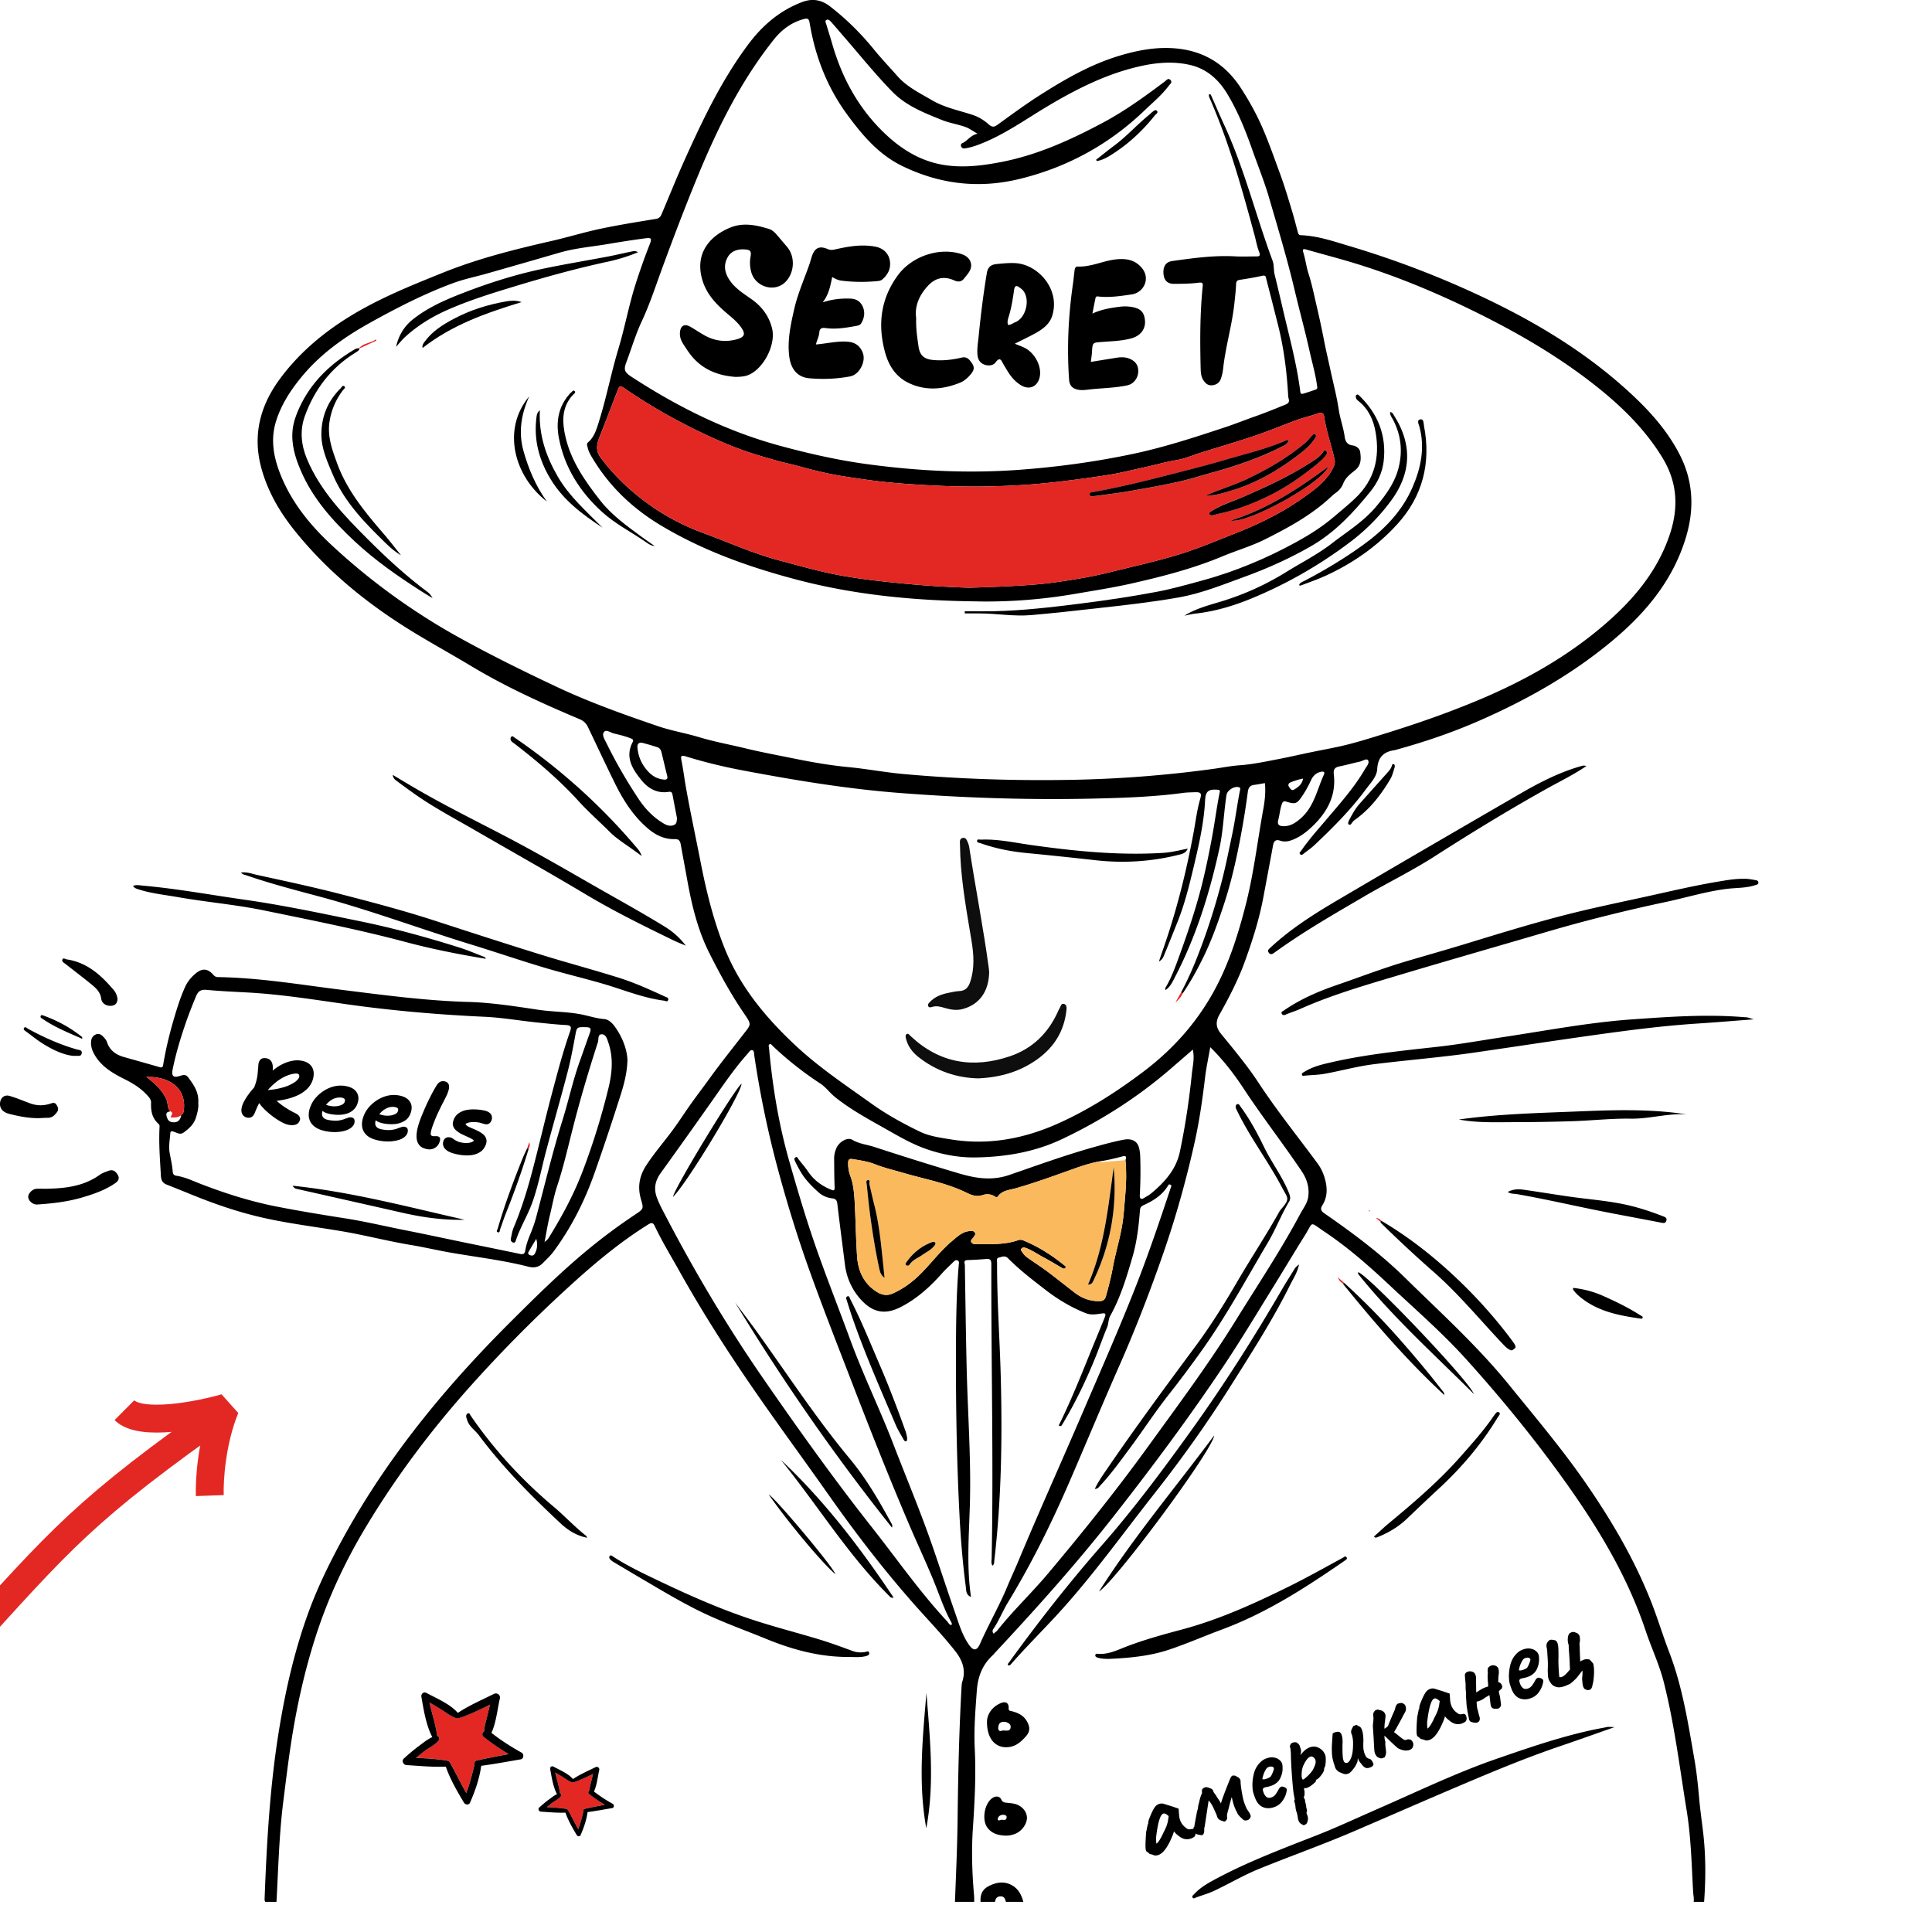 <svg xmlns="http://www.w3.org/2000/svg" width="424" height="418" fill="none"><g clip-path="url(#a)"><path fill="#000" d="M209.558 417.816c.244-6.292.534-12.592.603-18.891.107-9.537.328-19.074.855-28.604.023-.428.046-.878.176-1.283.817-2.55.03-4.681-1.558-6.696-2.909-3.688-6.177-7.056-9.277-10.576-6.537-7.437-12.554-15.249-18.258-23.35-5.887-8.377-11.98-16.601-17.761-25.061-5.444-7.964-10.606-16.112-15.317-24.542-1.802-3.222-3.734-6.375-5.315-9.72-.313-.657-.587-.909-1.397-.405-6.658 4.139-12.584 9.209-18.326 14.493a303 303 0 0 0-20.517 20.762c-8.743 9.751-16.593 20.174-23.328 31.429-4.566 7.636-8.285 15.646-10.972 24.121-2.596 8.155-4.36 16.501-5.574 24.977-.52 3.604-.955 7.208-1.413 10.82-.932 7.414-1.1 14.867-1.512 22.312 0 .069.061.137.092.214h-2.84c.572-.199.137-.611.144-.894.474-12.606 1.176-25.183 3.238-37.659 1.412-8.568 3.344-16.982 6.3-25.153 2.03-5.627 4.65-10.98 7.505-16.218 9.736-17.876 22.51-33.392 36.851-47.709 5.246-5.238 10.514-10.438 16.188-15.218a126 126 0 0 1 11.247-8.422c1.84-1.23 1.894-1.253 1.283-3.322-.786-2.672-.397-5.078 1.123-7.43 1.824-2.817 4.047-5.329 6.017-8.032 1.038-1.428 2.023-2.917 3.016-4.368 1.565-2.276 3.275-4.482 4.902-6.735 2.413-3.344 4.994-6.559 7.521-9.812 1.619-2.084 1.711-1.985.038-4.436-2.878-4.2-5.299-8.644-7.582-13.172-2.527-5.009-3.848-10.392-4.841-15.875-.489-2.711-1-5.421-1.489-8.132-.13-.725-.451-1.1-1.26-1.077-2.275.061-4.184-.847-5.895-2.306-3.245-2.756-5.459-6.253-7.307-10.01-2.016-4.085-3.933-8.224-5.91-12.332-.382-.794-.947-1.313-1.833-1.688-8.109-3.428-16.15-7.063-23.702-11.606-4.008-2.413-8.101-4.673-12.11-7.094-10.117-6.101-19.235-13.378-26.664-22.625-3.299-4.108-5.94-8.613-7.338-13.752-1.993-7.315-.245-13.828 4.215-19.792 4.192-5.604 9.445-10.003 15.378-13.622 6.414-3.917 13.355-6.704 20.304-9.499 7.697-3.1 15.691-5.093 23.747-6.933 3.597-.817 7.132-1.917 10.744-2.68 4.039-.856 8.132-1.505 12.209-2.177.711-.114 1.001-.473 1.245-1.046 1.726-4.077 3.375-8.193 5.2-12.232 3.925-8.698 8.048-17.295 13.798-25 3.131-4.192 6.956-7.475 11.904-9.33 2.192-.818 4.169-.482 6.078.992 3.604 2.794 6.796 5.963 9.667 9.499 1.611 1.985 3.391 3.833 5.078 5.757 2.1 2.39 4.902 3.734 7.582 5.307 2.826 1.657 5.979 2.245 9.003 3.253 1.344.45 2.489 1.183 3.505 2.092.679.603 1.161.58 1.832.1 3.093-2.238 6.17-4.506 9.393-6.56 5.413-3.444 10.957-6.643 17.127-8.544 4.36-1.344 8.842-2.176 13.408-1.62 5.857.719 10.308 3.613 13.577 8.66 1.817 2.81 3.405 5.673 4.726 8.72 1.42 3.276 2.581 6.635 3.818 9.98.977 2.65 1.772 5.33 2.589 8.018.481 1.573.885 3.176 1.313 4.772.107.405.183.74.718.764 3.619.137 7.025 1.305 10.446 2.328a207 207 0 0 1 27.275 10.24c12.301 5.635 23.93 12.408 34.002 21.579 4.536 4.123 8.659 8.613 11.461 14.15 2.833 5.604 3.146 11.468 1.459 17.439-2.688 9.484-8.613 16.776-15.99 22.992-8.941 7.536-19.013 13.225-29.695 17.89-5.888 2.566-11.943 4.62-18.128 6.315-.076.023-.145.061-.221.069-2.428.321-3.726 1.512-3.879 4.146-.099 1.741-1.489 3.085-2.505 4.467-3.298 4.49-7.231 8.415-11.27 12.225-.71.672-1.535 1.229-2.306 1.833-.245.191-.512.488-.817.191-.344-.329.053-.55.214-.795 1.588-2.313 3.451-4.398 5.261-6.528 3.077-3.635 6.284-7.17 8.704-11.316.375-.642 1.085-1.405.711-1.986-.321-.496-1.192.153-1.825.29-1.459.313-2.902.733-4.368 1.024-1.069.213-1.466.588-1.321 1.832.55 4.849-1.68 8.583-5.116 11.729-1.016.931-2.115 1.748-3.39 2.336-1.069.497-2.131.817-3.291.42-.97-.336-1.375.122-1.543 1.023-.702 3.834-1.428 7.667-2.145 11.492-.902 4.803-2.39 9.438-4.047 14.02-1.474 4.062-3.459 7.888-5.567 11.637-.932 1.657-.756 2.886.359 4.245 2.871 3.505 5.773 6.995 8.262 10.782 4.032 6.132 8.636 11.828 12.973 17.73.748 1.024 1.252 2.177 1.581 3.398.527 1.97.534 3.902-.596 5.697-.473.748-.336 1.221.42 1.748 6.223 4.314 12.309 8.827 17.715 14.142 7.812 7.674 15.959 15.027 22.877 23.564 5.78 7.132 11.713 14.141 16.929 21.708 5.65 8.201 10.667 16.769 14.302 26.061 1.397 3.574 2.504 7.27 3.886 10.859 2.887 7.513 4.116 15.432 5.49 23.304.497 2.825.802 5.673 1.054 8.537.222 2.535.58 5.078.886 7.613.618 5.223.595 10.491.191 15.745h-2.367c.305-.878.03-1.764-.016-2.642-.328-5.979-.458-11.988-1.428-17.906-1.527-9.369-2.664-18.807-4.993-28.031-.978-3.887-2.719-7.521-3.986-11.316-4.208-12.6-11.11-23.71-18.861-34.385-6.421-8.842-13.347-17.264-20.662-25.358-5.208-5.757-11.095-10.851-16.753-16.165-4.49-4.215-9.11-8.262-14.226-11.69-3.39-2.268-2.336-2.306-4.344.901-2.375 3.787-4.658 7.628-7.01 11.423-3.49 5.635-6.888 11.324-10.568 16.837-7.72 11.568-16.02 22.701-24.61 33.635-8.087 10.294-16.822 20.022-25.741 29.582-.191.198-.359.42-.557.61-2.253 2.093-3.238 4.666-3.459 7.735-.306 4.246-.664 8.484-.451 12.752.291 5.842-.023 11.66-.412 17.479-.328 4.879-.176 9.766.252 14.645.054.626.031 1.26.046 1.886h-4.261zM246.996 254.6c.26-.717.145-1.046-.718-.809-1.68.458-3.375.855-5.1 1.092-1.734.359-3.421.87-5.086 1.458-4.39 1.558-8.75 3.184-13.24 4.452-1.337.382-2.917.428-3.856 1.771-.161.23-.436.176-.642.031-.817-.565-1.848-.611-2.611-.351-1.443.488-2.467.076-3.765-.558-4.337-2.115-9.124-2.924-13.721-4.283-2.108-.619-4.246-1.108-6.3-1.925-1.558-.618-3.245-.84-4.894-1.114-.665-.115-.924.129-.932.817-.008.962.107 1.893.443 2.779.672 1.749.863 3.589.97 5.421.236 4.086.275 8.186.542 12.264.214 3.23 1.428 6.009 4.299 7.842 1.145.733 2.291.931 3.558.366 1.993-.893 3.749-2.107 5.353-3.589 2.695-2.489 4.81-5.551 7.628-7.903 1.176-.977 2.329-2.138 4.024-2.207.374-.015.809-.061 1.023.405.191.412-.16.642-.313.947-.183.359-.763.618-.489 1.107.26.466.817.405 1.283.413 3.047 0 6.109.168 9.056-.886.306-.107.733-.061 1.039.061 3.23 1.328 6.154 3.161 8.865 5.353.206.168.664.351.374.725-.244.305-.595.046-.847-.099-1.291-.726-2.543-1.527-3.856-2.207-1.352-.703-2.581-1.626-4.04-2.13-.343-.115-.634-.1-.863.16-.305.336.046.58.191.825.329.549.81.962 1.329 1.321 1.405.985 2.848 1.916 4.222 2.939 2.009 1.497 3.956 3.078 5.941 4.605 1.604 1.237 3.413 1.901 5.46 1.848.717-.016 1.145-.275 1.359-1.016.603-2.115 1.153-4.238 1.55-6.406.603-3.314 1.642-6.529 2.138-9.874.29-1.954.389-3.917.565-5.864.229-2.581.298-5.185.053-7.781zm12.194-36.781a74 74 0 0 0 3.04-6.491c2.428-5.986 4.413-12.11 6.009-18.364.832-3.26 1.481-6.559 2.176-9.85.687-3.23 1.084-6.506 1.726-9.736.038-.206.145-.458-.176-.588-.992-.389-2.634.619-2.794 1.672-.604 3.887-.711 7.85-1.551 11.699-2.145 9.827-5.116 19.372-9.789 28.328-.519 1.001-.985 2.07-2.038 2.787-.039-.206-.107-.343-.069-.42 1.183-1.962 2-4.085 2.779-6.223 1.856-5.093 3.635-10.216 5.009-15.47.978-3.734 1.749-7.513 2.459-11.308.611-3.253 1.023-6.529 1.665-9.774.061-.306.259-.71-.367-.764-2.023-.16-2.688.283-2.795 2.298-.244 4.864-1.313 9.576-2.428 14.287-1.008 4.253-2.038 8.491-3.68 12.561-.947 2.337-1.863 4.688-2.833 7.017-.214.512-.412 1.115-1.199 1.535.672-1.993 1.298-3.757 1.879-5.521 2.458-7.483 4.306-15.103 5.742-22.838.45-2.436.74-4.902 1.435-7.292.382-1.299.138-1.551-1.183-1.505-.863.031-1.741.038-2.597.153-6.658.893-13.355 1.1-20.051 1.252-13.997.306-27.978-.16-41.944-1.229-11.614-.886-23.067-2.787-34.483-4.941-4.169-.786-8.3-1.771-12.37-3.023-1.26-.39-1.428-.275-1.199.87.382 1.848.603 3.726.924 5.574.977 5.536 2.169 11.034 3.245 16.555 1.275 6.536 2.864 12.996 5.353 19.173 3.352 8.323 8.957 15.066 15.447 21.144 5.17 4.841 11.042 8.75 16.776 12.851 3.322 2.375 6.911 4.337 10.568 6.109 2.092 1.007 4.467 1.321 6.765 1.695 8.278 1.351 16.127-.13 23.702-3.543 6.636-2.994 12.714-6.888 18.509-11.255 6.781-5.101 12.263-11.324 16.18-18.891 2.894-5.59 4.75-11.538 6.315-17.609 1.802-6.979 2.612-14.134 3.902-21.197.344-1.87.542-3.772.351-5.688-.824.137-1.557.29-2.298.381-.962.115-1.321.573-1.458 1.589a186 186 0 0 1-1.696 10.445c-.908 4.697-1.962 9.354-3.451 13.913-1.306 3.993-2.695 7.949-4.536 11.736-1.351 2.78-2.832 5.483-4.573 8.041l-.413-.138zm-44.822-85.842c-13.401-.145-26.664-1.367-39.675-4.811-10.416-2.756-20.472-6.337-29.75-11.919-5.971-3.597-10.903-8.224-14.584-14.157-.557-.901-1.145-1.802-1.382-2.856-.084-.366-.298-.832.046-1.122 1.458-1.253 1.939-3.047 2.466-4.734 1.619-5.185 2.635-10.53 4.2-15.73 1.428-4.742 2.314-9.637 3.818-14.363a144 144 0 0 1 3.069-8.644c.527-1.344.405-1.52-1.046-1.329-2.695.36-5.375.772-8.055 1.23-3.566.61-7.193.886-10.691 1.909a2705 2705 0 0 1-15.882 4.566c-2.459.702-4.986 1.206-7.376 2.084-6.346 2.33-12.347 5.414-18.25 8.69-5.65 3.138-10.866 6.811-15.027 11.843-2.451 2.963-4.528 6.14-5.674 9.828-1.29 4.153-.48 8.162 1.138 12.072 2.474 5.979 6.483 10.85 11.164 15.187a142.3 142.3 0 0 0 27.756 20.121c7.063 3.917 14.294 7.483 21.602 10.919 7.208 3.39 14.683 6.047 22.197 8.613 2.917.993 6.002 1.504 8.98 2.398 3.329 1.008 6.773 1.626 10.155 2.451 3.589.87 7.208 1.535 10.82 2.268 3.872.786 7.781 1.466 11.729 1.848 4.039.381 8.04 1.153 12.08 1.519 11.98 1.084 23.984 1.481 36.018 1.298a265 265 0 0 0 31.956-2.405c1.939-.267 3.879-.657 5.841-.802 2.94-.214 5.818-.832 8.705-1.39 2.466-.481 4.933-1.053 7.391-1.557 1.879-.382 3.811-.741 5.689-1.146 3.474-.756 6.887-1.855 10.293-2.909 6.903-2.146 13.729-4.52 20.403-7.323 9.98-4.192 19.326-9.407 27.558-16.485 6.383-5.483 11.705-11.729 14.424-19.915 1.962-5.925 1.634-11.469-1.688-16.867-4.161-6.773-9.842-12.072-16.066-16.83-7.086-5.413-14.744-9.934-22.693-13.958-10.248-5.184-20.8-9.605-31.872-12.72-2.52-.711-5.04-1.39-7.56-2.108-.694-.199-.756.06-.572.641.473 1.504.649 3.115 1.122 4.582.779 2.42 1.275 4.902 1.848 7.353a196 196 0 0 1 1.565 7.307c.436 2.245.97 4.475 1.451 6.712.619 2.864 1.367 5.704 1.802 8.59.298 2.009 1.023 3.895 1.291 5.903.114.87.466 1.779 1.703 1.917.771.091 1.588.633 1.702 1.45.206 1.436.26 2.902-1.107 3.994-1.008.802-2.1 1.619-2.581 2.856-.382.969-.97 1.641-1.787 2.199-.32.221-.61.496-.901.763-4.245 3.986-9.292 6.735-14.447 9.324-3.016 1.519-6.269 2.451-9.376 3.749-6.43 2.688-13.126 4.413-19.884 5.948-4.07.924-8.193 1.558-12.309 2.268-7.193 1.245-14.416 1.825-21.709 1.687zm.176-102.618c-1.031-.595-1.749-1.145-2.566-1.45-1.725-.642-3.573-.894-5.299-1.589-3.879-1.565-7.804-3.092-10.797-6.14-3.696-3.764-7.002-7.902-10.461-11.88-1.008-1.161-1.993-2.337-3.016-3.482-.252-.29-.634-.65-1.008-.45-.443.228-.138.694-.038 1.045.412 1.39.87 2.772 1.267 4.17 2.245 7.841 6.094 14.737 12.149 20.265 3.688 3.367 7.918 5.78 12.988 6.444 4.047.535 8.041.023 11.981-.74 7.934-1.535 15.21-4.849 22.289-8.621 4.841-2.58 9.27-5.796 13.645-9.087.321-.244.71-.817 1.199-.274.458.503-.061.84-.336 1.198-1.543 2.07-3.52 3.704-5.368 5.475-7.789 7.46-16.913 12.462-27.39 15.02-8.918 2.184-17.471 1.191-25.732-2.81-5.2-2.52-8.751-6.727-12.065-11.225-4.452-6.04-7.094-12.843-8.308-20.22-.153-.916-.458-1.053-1.313-.816-2.741.748-4.857 2.367-6.582 4.543-7.124 8.964-12.172 19.097-16.524 29.612-2.764 6.688-5.338 13.446-7.834 20.234-1.482 4.024-2.795 8.11-4.62 12.011-1.329 2.841-2.215 5.888-3.322 8.828-.633 1.68-.488 2.23 1.077 3.252 10.156 6.62 20.876 11.973 32.643 15.165 6.246 1.695 12.53 3.123 18.937 4.001 11.118 1.52 22.281 2.085 33.491 1.268 8.414-.619 16.752-1.749 25.014-3.497 6.857-1.451 13.508-3.62 20.144-5.819 2.245-.74 4.467-1.642 6.712-2.428 2.252-.794 4.459-1.695 6.666-2.596.649-.267.832-.634.641-1.275-.084-.298-.107-.619-.122-.932-.298-5.162-.955-10.278-2.222-15.294-.84-3.322-1.68-6.636-2.543-9.95-.107-.405-.053-.97-.847-.802-1.65.36-3.322.65-4.994.901-.665.1-.787.39-.81 1.008-.061 1.413-.229 2.826-.381 4.23-.52 4.826-1.955 9.492-2.467 14.318a9.7 9.7 0 0 1-.496 2.176c-.298.84-.955 1.298-1.871 1.405-.924.1-1.474-.382-1.939-1.077-.611-.909-.596-1.947-.627-2.963-.137-5.871-.145-11.743.451-17.6.069-.718.046-.993-.893-.87-1.787.229-3.62.244-5.429.251-1.413 0-2.161-.786-2.276-2.191-.13-1.65.504-2.62 1.97-2.825 4.566-.634 9.133-1.276 13.767-1.016 1.489.084 2.994.008 4.49.015.703 0 1.138-.023.764-.992-.458-1.16-.672-2.42-1-3.635-2.742-10.178-5.582-20.334-9.82-30.024-.138-.305-.313-.626-.122-.985.313.015.382.252.481.466.947 2.145 1.863 4.307 2.848 6.437 4.406 9.567 6.895 19.807 10.553 29.642.374 1.008.206 2.031.45 3.024a521 521 0 0 1 1.802 7.567c1.382 5.94 3.009 11.828 3.803 17.89.046.337.015.917.634.741.946-.267 1.87-.595 2.802-.916.458-.16.321-.52.275-.863-.336-2.55-1.069-5.017-1.627-7.521-1-4.513-2.237-8.972-3.298-13.47-1.611-6.818-3.643-13.515-5.597-20.227-1.039-3.566-2.444-7.017-3.681-10.522-1.504-4.276-3.184-8.483-5.543-12.362-1.871-3.07-4.444-5.407-8.056-6.254-3.925-.924-7.834-.512-11.698.42-7.155 1.718-13.622 5.024-19.884 8.773-4.917 2.948-9.59 6.315-15.027 8.331-.924.344-1.863.618-2.833.771-.344.054-.725-.023-.87-.443-.1-.297-.023-.58.267-.702 1.153-.497 1.779-1.764 3.367-2.07zm47.235 200.982a1796 1796 0 0 1-4.94 4.276c-7.231 6.239-15.234 11.332-23.824 15.394-5.925 2.803-12.355 3.902-18.937 3.994-3.673.053-7.208-.619-10.659-1.795-3.513-1.206-6.682-3.138-9.904-4.948-3.543-1.985-7.086-3.963-10.263-6.513-1.13-.909-2.008-2.161-3.207-2.947a74 74 0 0 1-10.468-8.262c-.184-.176-.375-.52-.665-.375-.359.176-.168.55-.137.848.756 8.407 2.115 16.684 4.444 24.839 1.779 6.231 3.619 12.447 5.742 18.563 2.39 6.88 5.093 13.66 7.598 20.502 2.871 7.85 6.551 15.356 9.552 23.152 2.39 6.215 4.948 12.362 7.239 18.616 2.191 5.994 4.1 12.095 6.215 18.12.84 2.397 1.535 4.871 2.994 7.017 1.038 1.543 1.809 1.55 2.55-.137 1.863-4.246 4.207-8.27 5.979-12.561.733-1.772 1.557-3.513 2.298-5.284 4.597-11.011 9.514-21.884 14.218-32.85 4.009-9.338 8.117-18.623 11.82-28.084 2.726-6.979 5.132-14.088 7.499-21.205.084-.252.297-.519-.069-.71-.382-.198-.474.145-.611.359-1.252 1.985-3.146 3.161-5.208 4.101-.595.274-.817.557-.862 1.198-.268 3.459-.672 6.903-1.65 10.248-1.29 4.413-2.604 8.819-4.864 12.866-.435.779-.351 1.718-.702 2.558-.947 2.245-1.734 4.559-2.657 6.819-2.024 4.955-4.345 9.766-7.109 14.363-.184.297-.321.656-.84.328 2.512-5.063 4.627-10.293 6.742-15.524 1.084-2.687 2.214-5.352 3.291-8.04.412-1.023.275-1.153-.847-.978-1.1.168-2.192.321-3.261-.106-3.131-1.245-6.002-2.948-8.667-4.994-2.901-2.23-5.818-4.46-8.407-7.071-.649-.657-1.336-.283-1.977-.137-.626.137-.405.74-.405 1.198-.023 8.438.603 16.86.817 25.29.344 13.378.122 26.726-1.428 40.027-.038.359.023.787-.397 1.092-.351-.519-.198-1.084-.183-1.603.427-21.526-.122-43.051-.069-64.569 0-.916-.282-1.191-1.138-1.122a78 78 0 0 1-4.016.236c-.642.016-.84.222-.695.848.069.298.038.626.046.939.13 7.407.214 14.821.397 22.228.244 9.812.97 19.609.702 29.428-.19 6.789-.763 13.584.237 20.487-1.153-.466-1.038-1.489-1.145-2.298-.687-5.238-1.115-10.507-1.382-15.776-.634-12.522-.825-25.06-.764-37.598.031-5.712.122-11.431.603-17.135.031-.367.191-.863-.267-1.054-.412-.176-.733.168-1.016.451-.786.778-1.603 1.519-2.336 2.336-2.627 2.97-5.505 5.597-9.079 7.437-3.887 2.001-6.628.917-9.102-1.993-1.733-2.038-2.825-4.535-3.169-7.276-.557-4.46-1.153-8.911-1.672-13.371-.092-.779-.367-1.115-1.123-1.199a5.34 5.34 0 0 1-2.993-1.313c-1.473-1.313-2.863-2.718-3.886-4.429a31 31 0 0 1-1.276-2.39c-.129-.267-.267-.649.084-.855.42-.252.512.191.688.42.702.901 1.458 1.764 2.092 2.703 1.237 1.825 2.894 3.07 4.91 3.91.71.297.947.343.908-.573-.091-2.046-.084-4.1-.107-6.147-.015-.802.176-1.573.474-2.298.58-1.405 2.42-2.52 3.505-1.879 1.512.901 3.191 1.039 4.78 1.558 6.154 2.001 12.324 3.955 18.532 5.788 3.711 1.1 7.269 1.71 11.171.367 6.124-2.116 12.233-4.33 18.479-6.086 2.161-.611 4.322-1.207 6.528-1.634 1.787-.352 3.009.236 3.421 1.68.222.786.283 1.641.298 2.466a97 97 0 0 1-.107 8.025c-.046.794.298 1.016.993.573.534-.336 1.107-.626 1.58-1.031 2.902-2.436 5.391-5.185 6.208-9.033 1.199-5.666 2.054-11.393 2.642-17.158.176-1.703.634-3.39.206-5.33zm-49.037-101.365c4.635-.13 9.43-.305 14.218-.68 3.688-.29 7.33-.878 10.965-1.512 3.505-.61 6.956-1.542 10.423-2.374 3.138-.749 6.269-1.52 9.361-2.421 4.528-1.321 8.865-3.169 13.241-4.887 5.268-2.069 10.354-4.551 14.989-7.826 2.626-1.856 5.253-3.727 6.704-6.773.29-.611.374-1.146.221-1.802-.702-3.078-1.786-6.056-2.252-9.194-.099-.657-.367-1.145-1.283-.81-1.504.55-3.085.886-4.589 1.428-3.085 1.123-6.116 2.406-9.224 3.46-3.94 1.336-7.934 2.497-11.904 3.741-1.818.565-3.597 1.352-5.46 1.657-2.321.382-4.559 1.046-6.849 1.535-2.406.511-4.796 1.145-7.216 1.558-2.596.435-5.2.809-7.812 1.153-3.749.488-7.498.924-11.262 1.168-6.689.435-13.378.496-20.083.153-4.008-.207-8.01-.451-11.995-.917-2.536-.298-5.055-.679-7.575-1.069-1.863-.282-3.711-.664-5.551-1.092-2.222-.519-4.414-1.176-6.636-1.702-2.55-.596-5.07-1.337-7.559-2.108-3.268-1.008-6.46-2.314-9.568-3.734-6.666-3.046-13.057-6.612-19.097-10.774-1.016-.703-1.123-.19-1.39.504-1.26 3.253-2.504 6.506-3.787 9.75-.68 1.711-1.275 3.239.091 5.071 3.078 4.116 6.773 7.56 10.935 10.484 3.642 2.558 7.597 4.582 11.805 6.116 5.459 2.001 10.759 4.414 16.402 5.903 4.146 1.092 8.261 2.291 12.476 3.115 4.521.878 9.079 1.398 13.669 1.856 5.138.519 10.27.878 15.584 1.023zm-3.948 227.654c.168-.244.069-.466-.046-.672-1.313-2.344-2.206-4.864-3.176-7.353-1.81-4.65-3.963-9.156-5.926-13.737-4.558-10.66-8.811-21.434-12.98-32.246-3.062-7.941-6.17-15.852-9.041-23.862-2.558-7.155-4.803-14.409-6.788-21.739a220 220 0 0 1-5.307-25.427c-.061-.405.015-.993-.413-1.123-.435-.13-.702.39-.992.71-3.078 3.436-5.628 7.277-8.285 11.034a1898 1898 0 0 1-10.828 15.195c-1.229 1.695-1.588 3.436-.847 5.422.549 1.473 1.305 2.848 2.031 4.238 6.36 12.179 13.37 23.961 21.182 35.277 7.742 11.209 15.661 22.297 24.098 32.994 5.414 6.865 10.415 14.058 16.387 20.472.282.305.435.764.931.825zm56.811-126.823c-.413 2.39-.886 4.543-1.146 6.719-.565 4.765-1.244 9.507-2.291 14.203-1.825 8.186-4.077 16.249-6.818 24.167-2.925 8.453-6.155 16.799-9.774 24.992-3.765 8.529-7.338 17.15-11.049 25.71-3.902 8.965-8.239 17.715-13.332 26.076-1.153 1.902-1.955 4.002-3.223 5.849-.198.291-.183.627.077 1.001.336-.29.641-.481.855-.749 3.428-4.329 7.453-8.124 11.003-12.339 7.659-9.102 15.096-18.379 22.075-28.016 6.621-9.148 13.378-18.204 19.319-27.809 4.742-7.667 9.758-15.173 14.012-23.137.633-1.191 1.542-2.352 1.763-3.627.344-2.008-.168-3.955-1.359-5.735-4.131-6.162-8.705-12.011-12.782-18.211-2.1-3.192-4.414-6.215-7.308-9.071zm-117.027-50.229c-.328-1.741-.672-3.474-.993-5.215-.091-.473-.313-.672-.809-.588-2.535.413-4.513-.718-6.002-2.558-1.962-2.42-3.665-5.032-1.924-8.369.275-.519-.069-.672-.481-.832-1.176-.466-2.405-.756-3.627-1.046-.733-.176-1.672-.932-2.161-.359-.573.672.107 1.642.481 2.405 2.069 4.246 4.444 8.323 7.048 12.264 1.466 2.214 3.283 4.13 5.612 5.482.672.389 1.451.641 2.238.267.618-.298.542-.893.611-1.458zm133.176 1.734c1.52 0 2.673-.802 3.749-1.756 2.902-2.551 3.543-6.3 5.055-9.583.26-.565-.114-.703-.595-.611-1.046.206-1.756.832-2.199 1.779-.565 1.214-1.191 2.39-1.94 3.497-1.176 1.749-1.512 1.924-3.489 1.298-.657-.206-.84.031-1.024.542-.397 1.115-.473 2.306-.778 3.444-.306 1.145.297 1.39 1.229 1.39zm-141.843-17.089c.214 2.062 1.077 3.825 2.536 5.299.885.893 1.947 1.436 3.214 1.558.68.069.939-.138.756-.855-.435-1.711-.832-3.437-1.252-5.155-.115-.473-.367-.908-.84-1.069a65 65 0 0 0-3.146-.931c-.985-.267-1.39.16-1.268 1.153m146.058 6.643c-1.023.191-1.893.496-2.756.84-.497.198-.558.618-.329.954.229.344.558.947 1.077.642.878-.527 1.794-1.115 2.008-2.436"/><path fill="#000" d="M215.23 417.817c-.183-1.596.084-2.993 1.657-3.84 1.642-.879 3.344-1.207 5.055-.321 1.649.855 2.367 2.413 2.741 4.161h-3.787c-.268-.695-.26-1.672-1.314-1.657-1.023.016-1.198.833-1.282 1.657h-3.078zM137.697 232.8c-.13 3.52-1.153 6.437-2.085 9.347a584 584 0 0 1-5.062 15.08c-2.192 6.246-5.124 12.126-9.087 17.456-.71.954-1.581 1.748-2.413 2.588-.893.894-2.008.993-3.07.718-5.497-1.405-11.125-2.069-16.7-3.024-3.092-.527-6.161-1.26-9.254-1.771-4.955-.825-9.82-2.1-14.767-2.948-5.85-1-11.752-1.695-17.547-3.008-5.376-1.214-10.568-2.993-15.662-5.07a426 426 0 0 0-5.451-2.192c-.924-.359-1.23-.954-1.291-1.977-.199-3.582-.489-7.148-.29-10.736.008-.184-.03-.451-.153-.55-1.466-1.252-1.787-2.879-1.71-4.712.03-.817-.634-1.42-1.176-1.985-1.306-1.344-2.886-2.306-4.543-3.138-2.589-1.298-5.086-2.703-6.628-5.315-.58-.977-.94-1.985-.802-3.138.084-.695.458-1.184 1.084-1.436.642-.259 1.16.092 1.573.527.32.336.657.718.802 1.146.603 1.825 1.932 2.802 3.696 3.298 2.642.749 5.284 1.482 7.918 2.245.573.168.672-.129.74-.572.589-3.543 1.444-7.018 2.467-10.454.672-2.26 1.382-4.505 2.367-6.651.52-1.122 1.298-2.069 2.245-2.863 1.474-1.237 2.673-1.161 3.925.275.29.336.603.481 1.015.489 9.21.145 18.273 1.695 27.375 2.825 9.148 1.138 18.288 2.367 27.527 2.627 5.154.145 10.278.954 15.378 1.718 3.017.45 6.071.42 9.072.946 1.809.321 3.543.947 5.406 1.1.97.076 1.771.863 2.352 1.672 1.672 2.36 2.68 4.956 2.764 7.476zm-97.983 12.042c-.015-.076.008-.13.084-.153.489-.32.527-.84.573-1.344.435-5.161-4.063-7.193-8.247-6.986 1.825 1.359 3.444 2.84 4.406 4.94.39.848.091 1.917.908 2.589-.626.106-1.122.229-.862 1.114.221.764.511 1.214 1.374 1.283 1.008.077 1.52-.389 1.756-1.29.03 0 .061-.016.092-.023a2 2 0 0 0-.092-.13zm3.803-2.764c.099 1.038-.199 2.153-.535 3.245-.435 1.42-1.52 2.367-2.672 3.215-.78.572-1.505.03-2.238-.199-.343-.107-.664-.13-.695.329-.091 1.412-.397 2.863-.16 4.23.237 1.374.58 2.741.68 4.146.038.535.198.886.794.977 1.924.291 3.665 1.146 5.452 1.833 5.398 2.085 10.888 3.818 16.577 4.933 5.024.985 10.08 1.809 15.134 2.604 4.513.71 8.957 1.786 13.44 2.664 4.352.856 8.689 1.803 13.034 2.696 3.932.809 7.864 1.603 11.789 2.428.756.16 1.054-.038 1.176-.817.183-1.153.588-2.314 1.016-3.337.557-1.336 1.046-2.695 1.405-4.062 1.863-7.04 3.55-14.126 5.719-21.083 1.336-4.276 2.275-8.681 3.78-12.912.74-2.069 1.466-4.146 2.206-6.215.39-1.077.229-1.321-.924-1.337-1.954-.022-1.901-.007-2.26 1.909-.488 2.635-.977 5.269-1.649 7.858-1.52 5.826-3.192 11.614-4.742 17.44-.993 3.726-1.687 7.514-2.986 11.171-1.03 2.902-2.68 5.505-3.642 8.415-.099.298-.244.626-.672.45-.389-.16-.511-.504-.427-.878.175-.802.297-1.642.611-2.39 1.687-3.993 2.962-8.124 4.069-12.301 1.512-5.704 2.818-11.462 4.345-17.165 1.214-4.551 2.398-9.125 3.971-13.577.328-.932.237-1.336-.878-1.397-2.085-.107-4.162-.336-6.239-.55-3.917-.397-7.811-1.092-11.744-1.268-10.125-.465-20.212-1.336-30.245-2.756-7.178-1.016-14.333-2.169-21.587-2.566-2.985-.168-5.986-.29-8.964-.572-1.55-.153-2.023.381-2.52 1.595-.74 1.81-1.466 3.627-2.107 5.475-1.169 3.383-2.215 6.804-2.925 10.316-.32 1.573.153 1.97 1.672 1.466.634-.213 1.23-.32 1.703.313 1.237 1.65 2.42 3.33 2.23 5.674zm75.999 30.459c.733-.443.977-1 1.267-1.481 2.757-4.49 5.223-9.125 7.102-14.065a153 153 0 0 0 5.658-18.242c.794-3.268 1.099-6.613-.023-9.912-.267-.779-.519-1.817-1.405-1.855-1-.046-.695 1.092-.894 1.718-2.069 6.399-3.978 12.843-5.627 19.357-1.039 4.092-1.985 8.208-3.314 12.217-.71 2.146-1.092 4.375-1.634 6.559-.443 1.81-.733 3.658-1.13 5.689zm-1.825-.664c-.489.832-.993 1.649-1.474 2.489-.198.351-.596.771.046 1.061.473.214.886.161 1.168-.397.489-.977.581-2 .26-3.153m1.832.702-.038.084h.077zM382.806 192.857c.595-.031 1.489.114 2.382.275.321.061.672.114.71.496.046.473-.358.519-.702.626-2.016.664-4.131.557-6.193.809-4.512.558-8.85 1.902-13.278 2.849-8.858 1.878-17.647 4.062-26.344 6.612-11.018 3.23-22.06 6.391-33.063 9.682-7.078 2.115-14.187 4.192-20.96 7.209-1.039.465-2.146.786-3.192 1.244-.42.183-.725.13-.886-.221-.175-.382.229-.504.481-.68 3.62-2.497 7.613-4.222 11.752-5.635 4.94-1.695 9.812-3.581 14.821-5.07 4.406-1.306 8.834-2.551 13.233-3.895 8.124-2.481 16.233-4.993 24.488-7.002 5.085-1.237 10.216-2.298 15.325-3.42 5.261-1.153 10.507-2.406 15.829-3.284 1.748-.29 3.497-.618 5.597-.595M384.883 223.699c-4.261.321-8.3.664-12.347.924-8.735.565-17.394 1.779-26.053 3.008-7.606 1.085-15.196 2.245-22.793 3.345-7.407 1.077-14.867 1.657-22.289 2.588-3.635.459-7.17 1.459-10.774 2.1-1.405.245-2.818.252-4.231.39-.252.023-.588.183-.672-.229-.068-.359.268-.436.489-.573 1.894-1.214 4.055-1.688 6.193-2.176 7.574-1.718 15.302-2.482 23.006-3.345 4.895-.542 9.744-1.42 14.608-2.153 9.384-1.413 18.723-3.207 28.199-3.871 8.17-.581 16.356-1.161 24.557-.481.236.023.481 0 .702.053.412.099.809.244 1.397.42zM354.349 379.022c-4.032 1.412-7.845 2.789-11.687 4.088-8.291 2.806-16.341 6.22-24.387 9.649-7.065 3.016-14.096 6.101-21.15 9.13-6.876 2.957-13.932 5.448-20.86 8.269-3.392 1.383-6.548 3.264-9.863 4.817-1.294.599-2.657.972-3.986 1.471-.237.087-.52.329-.708-.048-.159-.329.145-.489.324-.679 1.515-1.663 3.479-2.68 5.418-3.705 6.872-3.62 14.139-6.358 21.357-9.185 4.588-1.791 9.044-3.894 13.553-5.861 8.699-3.793 17.255-7.944 26.236-11.038 7.741-2.675 15.498-5.354 23.595-6.82.235-.039.465-.125.693-.13.424-.011.845.026 1.458.044zM52.901 191.484c1.298-.176 2.375.275 3.436.504 6.071 1.329 12.15 2.619 18.166 4.169 7.04 1.81 14.073 3.665 20.999 5.918 7.658 2.489 15.325 4.978 23.014 7.368 5.773 1.795 11.629 3.345 17.394 5.162 3.475 1.092 6.796 2.619 10.11 4.139.306.145.771.198.619.695-.168.527-.588.198-.901.16-4.528-.573-8.721-2.321-13.058-3.604-4.375-1.29-8.827-2.329-13.194-3.635-5.353-1.596-10.637-3.405-15.974-5.047-11.065-3.39-21.915-7.46-33.094-10.476-5.513-1.482-11.034-2.902-16.432-4.773-.336-.114-.756-.114-1.085-.595zM348.139 168.117c-2.794 1.909-5.795 3.352-8.689 4.971-8.354 4.666-16.509 9.644-24.557 14.814-5.009 3.214-10.362 5.818-15.493 8.819-6.727 3.94-13.492 7.819-19.807 12.408-.428.313-.794.397-1.123-.023-.42-.527.008-.832.367-1.168 4.444-4.131 9.545-7.353 14.729-10.408 13.332-7.849 26.718-15.615 40.104-23.373 4.306-2.497 8.735-4.765 13.576-6.101.321-.092.588-.015.893.046zM150.502 207.527c-.909-.389-1.84-.74-2.734-1.176-6.498-3.153-12.973-6.345-19.188-10.056-8.102-4.841-16.341-9.461-24.511-14.187-4.36-2.52-8.812-4.872-12.943-7.774a182 182 0 0 1-4.009-2.916c-.397-.291-.832-.581-.931-1.367 1.626.97 3.123 1.871 4.62 2.749 6.88 4.031 14.034 7.529 21.089 11.24 6.048 3.184 11.958 6.605 17.883 10.002 5.345 3.07 10.759 6.033 16.013 9.255 1.802 1.1 3.39 2.474 4.711 4.23M106.604 210.413c-5.911-.985-11.737-2.123-17.486-3.658-10.27-2.741-20.693-4.795-31.101-6.941-6.292-1.298-12.698-1.832-19.02-2.94-2.864-.504-5.774-.794-8.568-1.687-.443-.145-.909-.26-1.245-.771.787-.306 1.543-.107 2.283-.046 7.415.657 14.737 2.016 22.106 3.062 8.499 1.206 16.89 2.993 25.297 4.711 7.407 1.512 14.676 3.513 21.885 5.78 1.779.558 3.504 1.299 5.253 1.971.252.091.534.183.596.519M303.088 267.872c5.437 3.199 10.423 7.01 15.073 11.255 5.07 4.627 9.682 9.675 13.775 15.195.206.283.412.581.573.894.122.252.153.572-.13.74-.275.161-.473.527-.924.321-.634-.282-1.084-.741-1.55-1.229-5.032-5.307-9.69-10.996-15.188-15.837a282 282 0 0 1-11.499-10.675c-.138-.13-.229-.305-.336-.458.153.008.214-.069.206-.214zM320.154 245.683c8.339-1.176 16.738-1.398 25.122-1.734 8.3-.336 16.623-.679 24.878.611-4.131-.282-8.148 1.008-12.302.939-4.207-.068-8.414.413-12.622.55-4.169.138-8.346.206-12.522.214-4.185 0-8.385.206-12.554-.58M330.89 261.587c1.275-.687 2.467-.649 3.658-.473 3.314.473 6.62 1.023 9.934 1.496 3.894.558 7.834.848 11.698 1.634 2.94.596 5.78 1.512 8.567 2.589.474.183 1.214.351.94 1.099-.245.672-.84.443-1.413.336-4.169-.817-8.354-1.573-12.523-2.397-6.299-1.252-12.553-2.711-18.876-3.818-.588-.107-1.244.008-1.977-.458zM140.835 187.856c-1.107-.802-1.939-1.421-2.787-2.009-1.497-1.038-3.054-2.092-4.291-3.336-2.245-2.253-4.643-4.345-6.781-6.705-4.276-4.696-9.102-8.788-14.126-12.652-.283-.214-.619-.382-.748-.733-.1-.26-.092-.573.137-.764.229-.198.428.023.619.161 9.873 6.75 18.723 14.653 26.488 23.755.504.595 1.107 1.175 1.489 2.275zM10.247 260.877c4.124-.076 8.155-.549 11.653-3.062.565-.404 1.267-.626 1.924-.878.97-.366 1.596.138 2.038.924.436.779.085 1.337-.58 1.795-2.199 1.527-4.688 2.374-7.208 3.123-3.23.954-6.552 1.336-9.904 1.557-.908.062-1.893-.748-1.977-1.603-.077-.771.916-1.802 1.81-1.848.748-.03 1.496 0 2.244 0zM8.628 245.383c-2.26.039-4.46-.389-6.635-.946-1.352-.352-2.04-1.169-1.993-2.253.053-1.237.939-2.023 2.122-1.672 1.535.45 3.009 1.084 4.513 1.634 1.497.55 3.001.542 4.498.03.488-.168.916-.259 1.244.245.336.511.573 1.046.145 1.626-.504.68-1.06 1.268-2.008 1.26-.626 0-1.26.054-1.886.076M25.786 219.193c-.023 1.153-.687 1.528-1.55 1.543-1.023.023-1.893-.626-2.008-1.504-.199-1.512-1.13-2.367-2.153-3.2-1.886-1.542-3.834-3.016-5.75-4.52-.328-.26-.863-.497-.603-.993.198-.374.633-.015.962.031 4.46.672 7.529 3.482 10.293 6.742.489.58.725 1.283.81 1.901M345.375 282.647c2.39.29 4.46.863 6.453 1.749 2.825 1.252 5.597 2.611 8.2 4.276.214.137.573.183.443.573-.061.183-.244.16-.397.137-4.459-.641-8.857-1.443-12.606-4.207-.764-.565-1.489-1.169-2.062-1.932-.191-.26-.328-.565-.031-.603zM306.104 168.279c-.29.893-.488 1.863-.992 2.71-2.054 3.467-4.49 6.613-7.819 8.972-.184.13-.352.314-.497.489-.213.267-.412.741-.786.481-.283-.198-.077-.656.091-.977.649-1.252 1.329-2.489 2.276-3.558q3.026-3.38 6.04-6.758c.412-.466.84-.932 1.031-1.558.061-.198.129-.511.465-.359.207.092.176.329.184.558zM16.043 231.717c-2.146-.244-4.314-1.26-6.36-2.504-1.375-.833-2.635-1.863-3.925-2.818-.268-.198-.741-.45-.474-.817.275-.374.642.069.917.222 3.42 1.863 6.956 3.443 10.705 4.52.428.122 1.16.069 1.023.847-.122.734-.763.504-1.237.55-.114.016-.237 0-.657 0zM18.02 227.967c-2.939-1.306-5.932-2.489-8.597-4.322-.244-.168-.642-.283-.496-.687.106-.298.42-.153.618-.084 2.97 1.069 5.712 2.542 8.2 4.49.161.122.398.267.276.603"/><path fill="#E32824" d="M303.088 267.871c.008.146-.061.222-.206.214-.313-.275-.626-.55-.931-.832.481.061.847.275 1.145.618zM300.629 265.711c-.022.076-.045.13-.061.191-.053-.061-.122-.107-.145-.176-.03-.068-.015-.145-.023-.221.077.076.161.145.229.214zM301.362 266.566l.008-.069-.107.031z"/><path fill="#000" d="M285.091 277.493c-.352 1.756-1.245 3.07-1.94 4.459-3.772 7.598-8.353 14.722-12.866 21.885-5.2 8.269-10.851 16.218-16.891 23.885-7.116 9.025-13.79 18.402-21.601 26.862-3.23 3.498-6.605 6.865-9.759 10.446-.198.222-.374.512-.748.458-.237-.267 0-.45.122-.618 6.445-8.904 13.21-17.54 20.464-25.809 7.04-8.026 13.416-16.593 19.647-25.267 7.17-9.995 13.744-20.35 19.914-30.979.832-1.428 1.733-2.81 2.589-4.222.229-.374.496-.695 1.061-1.085zM243.308 364.068c-.772-.031-1.642-.031-2.474-.306-.268-.091-.52-.236-.443-.588.053-.244.275-.267.466-.244 2.39.244 4.444-.871 6.559-1.665 3.94-1.489 8.002-2.596 12.057-3.68 8.124-2.176 15.714-5.635 23.228-9.331 4.054-1.993 7.979-4.215 11.95-6.361.282-.152.634-.549.893-.084.191.344-.206.535-.458.71-8.521 5.888-17.196 11.492-27 15.119-3.826 1.421-7.56 3.062-11.431 4.36-4.307 1.451-8.766 1.856-13.355 2.062zM241.185 349.269c7.574-11.912 16.684-22.686 25.274-34.239-.221 3.047-21.449 31.742-25.274 34.239M216.612 377.644c.069-1.252.901-2.97 2.986-3.871 1.122-.481 1.832-.046 1.764 1.137-.031.581.328.527.641.611 1.359.359 2.588.878 3.344 2.199s.756 2.291-.282 3.429c-.901.993-1.901 1.909-3.276 2.191-3.016.611-5.291-1.496-5.177-5.696m3.826.221c-1.092-.045-1.283.588-1.36 1.207-.061.435.13.977.703.763.695-.259 1.917.42 2.016-.801.061-.802-.817-1.107-1.352-1.176zM301.531 337.205c1.13-1.008 2.222-2.047 3.382-3.009 5.483-4.551 10.897-9.186 15.623-14.538 2.474-2.803 4.971-5.582 7.102-8.667.091-.13.175-.26.274-.382.283-.359.596-.977 1.077-.649.42.29-.092.756-.298 1.1-3.55 5.856-7.933 11.034-12.965 15.668-2.344 2.161-4.65 4.368-6.957 6.567-1.931 1.84-4.184 3.162-6.666 4.124-.168.061-.297.045-.572-.214M220.728 402.842c-1.58-.061-3.039-.397-4.047-1.779-1.275-1.756-.611-5.467 1.245-6.559.664-.389 1.466-.344 1.825.42.282.603.679.641 1.191.702.664.077 1.344.107 1.978.306 1.458.45 2.451 1.71 2.458 2.993 0 1.367-1.145 2.955-2.573 3.513-.664.259-1.351.42-2.077.397zm-1.237-3.375c.367-.351 1.321.367 1.428-.626.054-.466-.489-.595-.863-.565-.527.038-.969.298-1.084.878-.069.359.191.351.519.313M323.461 305.929c-8.53-8.521-17.525-16.6-25.13-26.015-.16-.199-.397-.405-.244-.726 2.359.787 24.289 23.786 25.374 26.741M295.002 281.54a157 157 0 0 1 12.156 12.355c3.2 3.634 6.315 7.338 9.278 11.163.229.298.573.542.511 1.077-8.155-7.552-15.332-15.898-22.273-24.457.107-.039.214-.085.328-.13z"/><path fill="#E32824" d="M295.002 281.54c-.107.045-.214.084-.328.129-.466-.336-.871-.717-1.047-1.328.459.397.917.802 1.375 1.199"/><path fill="#000" d="M186.443 363.632c-6.375.054-12.4-1.55-18.234-3.94-4.413-1.809-8.903-3.413-13.233-5.429-4.535-2.115-8.827-4.673-13.133-7.208-2.367-1.39-4.734-2.795-7.094-4.2a4 4 0 0 1-.832-.641c-.191-.199-.313-.489-.1-.748.207-.252.42-.069.619.061 3.047 2 6.33 3.573 9.613 5.146 7.216 3.452 14.516 6.697 22.152 9.125 4.536 1.443 9.148 2.634 13.699 4.016 2.435.741 4.825 1.627 7.215 2.505.924.336 1.833.382 2.78.221.321-.053.756-.358.855.207.076.427-.313.588-.672.687-1.199.32-2.428.206-3.635.198M171.333 320.337c9.56 8.972 17.455 19.295 24.785 30.268-.641.13-.771-.168-.946-.344-9.11-9.04-15.791-20.028-23.839-29.932zM128.862 337.472c-2.421-.481-4.253-1.68-5.902-3.222-6.415-6.002-12.6-12.217-17.868-19.281-.84-1.122-2.131-1.893-2.566-3.321-.076-.26-.198-.519-.214-.779-.007-.267.038-.565.352-.687.397-.153.45.214.587.42 5.139 7.506 11.233 14.141 18.189 19.998 2.466 2.077 4.665 4.459 7.201 6.452.076.061.099.191.221.42M203.319 371.535c.756 9.873 1.833 19.777-.038 29.681-1.802-9.874-.81-19.762.038-29.681M183.321 345.46c-2.94-2.489-10.477-11.53-14.608-17.471 1.245.542 14.318 16.081 14.608 17.471"/><path fill="#E32824" d="M212.741 128.976a211 211 0 0 1-15.584-1.023c-4.582-.466-9.148-.977-13.669-1.855-4.215-.817-8.33-2.016-12.476-3.116-5.651-1.496-10.95-3.909-16.402-5.902-4.208-1.543-8.163-3.559-11.805-6.117-4.162-2.924-7.857-6.368-10.935-10.484-1.366-1.832-.771-3.36-.091-5.07 1.283-3.245 2.527-6.498 3.787-9.75.267-.696.382-1.207 1.39-.505 6.04 4.162 12.431 7.728 19.097 10.775 3.115 1.42 6.307 2.725 9.568 3.733 2.489.772 5.009 1.512 7.559 2.108 2.222.519 4.414 1.176 6.636 1.703 1.832.427 3.688.809 5.551 1.092 2.52.381 5.039.771 7.575 1.069 3.993.465 7.987.71 11.995.916a173 173 0 0 0 20.083-.153c3.764-.244 7.513-.679 11.262-1.168 2.612-.344 5.216-.71 7.812-1.153 2.42-.412 4.81-1.039 7.216-1.558 2.283-.488 4.528-1.153 6.849-1.535 1.863-.305 3.642-1.092 5.46-1.657 3.97-1.236 7.964-2.405 11.904-3.741 3.108-1.054 6.139-2.344 9.224-3.46 1.504-.541 3.085-.877 4.589-1.427.916-.336 1.184.153 1.283.81.473 3.138 1.55 6.116 2.252 9.193.153.657.069 1.191-.221 1.802-1.451 3.047-4.078 4.917-6.704 6.773-4.643 3.283-9.721 5.757-14.989 7.827-4.376 1.718-8.713 3.566-13.241 4.887-3.1.901-6.223 1.672-9.361 2.42-3.467.832-6.911 1.764-10.423 2.375-3.635.634-7.27 1.222-10.965 1.512-4.788.382-9.583.55-14.218.679zm70.12-32.39c-.344.045-.504.03-.642.09-4.23 1.841-8.72 2.895-13.118 4.185-4.261 1.245-8.56 2.337-12.859 3.436-5.368 1.367-10.743 2.696-16.203 3.666-.389.068-.947.076-.893.549.061.604.634.42 1.054.367 2.451-.336 4.917-.611 7.353-1.031 3.665-.634 7.338-1.283 10.973-2.085 2.642-.58 5.23-1.42 7.842-2.138 5.161-1.42 10.209-3.168 14.989-5.604.572-.29 1.229-.527 1.512-1.42zm-16.768 16.5c.549-.137 1.153-.313 1.764-.45 3.55-.779 6.918-2.085 10.178-3.627 3.948-1.879 7.544-4.345 10.927-7.125.763-.626 1.497-1.275 2.092-2.061.191-.252.26-.619 0-.87-.382-.375-.588.09-.725.282-.787 1.13-1.963 1.787-3.078 2.489-4.749 3.009-9.85 5.33-15.004 7.552-2.123.916-4.368 1.573-6.33 2.848-.283.183-.588.298-.481.68.076.282.351.275.657.267zm-1.421-4.383c1.871.13 3.612-.466 5.361-.977 5.841-1.718 10.972-4.78 15.722-8.522 1.107-.87 2.115-1.863 2.886-3.07.199-.312.252-.648 0-.847-.267-.214-.504.122-.679.305-.489.505-.901 1.093-1.436 1.535-3.856 3.238-8.163 5.765-12.691 7.919-2.962 1.412-6.108 2.359-9.155 3.657zm5.368 5.544c3.887.718 20.335-8.438 21.465-11.859-6.689 4.971-13.523 9.4-21.465 11.859"/><path fill="#FBB95E" d="M246.995 254.6c.245 2.596.184 5.207-.053 7.781-.176 1.954-.275 3.917-.565 5.864-.504 3.344-1.535 6.559-2.138 9.873-.397 2.161-.947 4.291-1.55 6.406-.214.741-.642 1.001-1.359 1.016-2.054.053-3.856-.618-5.46-1.848-1.985-1.527-3.94-3.1-5.941-4.604-1.374-1.031-2.817-1.963-4.222-2.94-.519-.359-1-.771-1.329-1.321-.145-.244-.496-.489-.191-.825.229-.252.527-.275.863-.16 1.459.504 2.688 1.428 4.039 2.13 1.314.68 2.566 1.482 3.857 2.207.252.145.61.405.847.099.298-.374-.168-.557-.374-.725-2.711-2.192-5.635-4.032-8.865-5.353-.306-.13-.733-.175-1.039-.061-2.947 1.062-6.009.894-9.056.886-.466 0-1.023.061-1.283-.412-.274-.489.298-.749.489-1.108.153-.305.504-.534.313-.946-.206-.466-.649-.42-1.023-.405-1.695.069-2.848 1.222-4.024 2.207-2.818 2.359-4.933 5.413-7.628 7.903-1.604 1.481-3.36 2.695-5.353 3.589-1.275.572-2.413.374-3.558-.367-2.871-1.84-4.085-4.612-4.299-7.842-.267-4.085-.306-8.178-.542-12.263-.107-1.833-.306-3.673-.97-5.422-.336-.885-.451-1.824-.443-2.779 0-.687.267-.932.932-.817 1.657.283 3.336.496 4.894 1.115 2.054.817 4.192 1.306 6.3 1.924 4.596 1.359 9.384 2.176 13.721 4.284 1.298.634 2.322 1.046 3.765.557.771-.259 1.802-.214 2.611.351.206.146.481.199.642-.03.939-1.344 2.519-1.397 3.856-1.772 4.49-1.275 8.85-2.894 13.24-4.451 1.665-.596 3.352-1.108 5.086-1.459.366.237.763.138 1.145.107 1.558-.122 3.115-.259 4.673-.389zm-2.588 1.519c-1.207 8.705-2.031 17.479-5.643 25.794.764-.046.939-.344 1.092-.664 3.864-7.949 5.337-16.326 4.543-25.13zm-50.282 24.29c-.244-2.329-.473-4.666-.733-6.987-.344-3.077-.786-6.147-1.558-9.155-.366-1.436-.664-2.879-1.015-4.315-.084-.343.214-1-.306-.969-.565.03-.32.717-.282 1.076.244 2.444.496 4.887.832 7.323.504 3.65 1.1 7.292 1.879 10.896.175.825.351 1.566 1.183 2.131m11.156-7.499c-.023-.336-.305-.488-.832-.29-2.291.871-4.108 2.36-5.513 4.353-.138.198-.359.511-.016.71.268.153.565.015.726-.229.656-.993 1.779-1.367 2.688-2.016.847-.603 1.825-1.039 2.527-1.856.176-.206.389-.389.42-.679z"/><path fill="#E32824" d="M259.602 217.964c-.374.802-.962 1.451-1.649 2.054l1.237-2.199q.207.08.412.145M37.446 243.887c-.817-.672-.526-1.741-.908-2.589-.962-2.107-2.574-3.581-4.406-4.94 4.184-.206 8.682 1.825 8.247 6.987-.046.504-.084 1.023-.573 1.344-.596.595-1.466.565-2.123.549s.527-.794-.061-1.191c-.061-.046-.115-.107-.168-.16z"/><path fill="#000" d="M211.726 134.139c2.115 0 4.23.038 6.345 0 6.353-.138 12.653-.871 18.945-1.665 5.666-.718 11.316-1.543 16.928-2.612 3.353-.641 6.636-1.58 9.927-2.474 7.254-1.977 14.149-4.879 20.731-8.498 2.887-1.588 5.658-3.352 8.193-5.521 1.573-1.351 3.192-2.634 4.697-4.085 4.161-4.001 5.352-8.819 4.413-14.363-.473-2.787-1.573-5.177-3.826-6.956-.252-.199-.481-.42-.519-.756-.023-.23-.061-.489.222-.603.206-.084.351.045.504.19 4.108 3.971 6.047 8.766 5.368 14.486-.291 2.428-1.344 4.65-2.856 6.528-3.788 4.696-7.857 9.087-13.225 12.141-4.597 2.612-9.37 4.78-14.318 6.575-4.795 1.741-9.552 3.703-14.592 4.589-5.933 1.046-11.927 1.703-17.913 2.374-4.818.543-9.629 1.077-14.455 1.497-3.81.328-7.552-.366-11.324-.366h-3.245v-.481M78.908 76.449c-.107.52-.557.725-.94.962-5.36 3.322-8.979 8.086-11.079 13.935-1.107 3.078-.809 6.3.466 9.354 2.925 6.995 8.071 12.34 13.302 17.578 4.161 4.169 8.498 8.163 13.233 11.683.427.32.755.779 1.038 1.298-.779-.474-1.55-.924-2.306-1.405-5.192-3.306-10.232-6.811-14.745-11.019-4.864-4.543-9.285-9.46-11.92-15.684-1.198-2.825-2.091-5.757-1.725-8.926.199-1.672.756-3.2 1.443-4.703 2.581-5.659 6.865-9.713 12.134-12.836.328-.199.633-.268.992-.252l.046.03h.061z"/><path fill="#000" d="M305.081 90.438c.611.054.71.55.924.878 3.94 6.2 3.726 12.447-.611 18.41a43.7 43.7 0 0 1-9.079 9.224 97.5 97.5 0 0 1-21.304 12.241c-4.062 1.695-8.292 2.993-12.721 3.474-.847.092-1.672.321-2.359.45 2.481-1.573 5.467-2.321 8.384-3.214a60 60 0 0 0 13.897-6.33c3.375-2.093 6.941-3.887 10.087-6.323 3.352-2.588 7.002-4.818 9.758-8.132 2.085-2.504 3.994-5.116 4.834-8.292.985-3.704.611-7.33-1.199-10.767-.26-.496-.672-.962-.618-1.626zM86.918 76.128c.55-2.443 1.71-4.451 3.665-6.017 3.078-2.45 6.59-4.062 10.202-5.49 5.818-2.29 11.751-4.223 17.868-5.536 4.879-1.046 9.819-1.848 14.722-2.78 1.664-.312 3.306-.717 4.963-1.053.519-.107 1.069-.283 1.687.1a37.5 37.5 0 0 1-6.704 2.091c-6.964 1.497-13.805 3.406-20.617 5.475-4.818 1.459-9.598 2.955-14.217 4.964-3.49 1.52-6.705 3.45-9.522 6.016-.741.68-1.375 1.482-2.054 2.223zM88.003 121.859c-1.901-1.122-3.383-2.68-4.902-4.184-4.047-4.001-7.827-8.224-10.08-13.561-1.206-2.856-2.512-5.712-2.489-8.88.023-3.864 1.428-7.216 4.17-9.965.236-.237.48-.833.9-.466.32.282-.175.61-.366.87-1.55 2.047-2.528 4.33-2.917 6.857-.504 3.245.588 6.208 1.672 9.171 2.192 6.002 6.2 10.789 10.285 15.539 1.29 1.496 2.49 3.077 3.727 4.619"/><path fill="#000" d="M285.091 128.419c.183-.588.725-.71 1.16-.939 4.429-2.306 8.698-4.879 12.752-7.781 4.696-3.367 8.697-7.43 11.019-12.828 1.825-4.23 2.733-8.613 1.489-13.233-.138-.504-.665-1.428.175-1.596.81-.16.726.878.825 1.413 1.581 8.178-.305 15.5-5.918 21.647-4.406 4.826-9.735 8.522-15.684 11.255-1.779.817-3.642 1.444-5.475 2.146-.084.031-.213-.046-.343-.084M143.691 119.828c-.962-.053-1.642-.672-2.375-1.16-3.07-2.062-6.391-3.795-9.14-6.277-4.879-4.413-8.293-9.774-9.53-16.302-.641-3.406-.16-6.682 2.207-9.454.099-.122.191-.267.313-.35.298-.2.611-.772.924-.49.397.367-.175.657-.412.917-2.489 2.749-2.314 5.994-1.558 9.247 1.245 5.299 4.299 9.652 7.583 13.851 2.558 3.268 5.91 5.643 9.208 8.071.909.672 1.848 1.298 2.772 1.947z"/><path fill="#000" d="M118.477 90.019c-.275 5.444 1.359 10.117 3.917 14.546 2.535 4.39 6.338 7.681 9.835 11.232-4.39-2.886-8.544-5.971-11.339-10.56-2.596-4.253-3.803-8.759-3.146-13.73.061-.465.115-.931.733-1.488M114.476 66.294c-7.888 2.406-15.31 5.04-21.716 10.064-.191-.573.168-1.015.504-1.466 1.641-2.207 3.886-3.627 6.269-4.894 3.642-1.948 7.513-3.154 11.553-3.857 1.031-.175 2.084-.274 3.39.153"/><path fill="#000" d="M116.148 86.979c-1.763 3.863-2.42 7.872-1.26 12.003 1.115 3.955 2.704 7.727 5.147 11.095-7.254-5.59-9.942-15.89-3.887-23.098"/><path fill="#E32824" d="M78.908 76.45h-.06l-.047-.022c.962-1.176 2.55-1.07 3.665-1.932q.069.14.138.267c-1.23.565-2.466 1.123-3.696 1.688"/><path fill="#000" d="M161.383 82.71c-4.399-.32-8.049-2.016-10.561-5.887-.779-1.199-1.702-2.237-1.603-3.795.091-1.52.954-2.07 2.268-1.329 1.168.657 2.26 1.444 3.443 2.062 1.948 1.008 4.04 1.306 6.193.84 2.459-.534 2.718-1.321 1.145-3.253-1-1.23-2.29-2.16-3.459-3.207-2.107-1.886-3.879-3.955-4.696-6.78-1.596-5.544 1.39-9.415 6.017-11.363 2.91-1.229 5.788-.633 8.644.252.779.245 1.329.833 1.84 1.436.718.832 1.428 1.68 2.138 2.52 1.856 2.191 1.604 5.856-.527 7.811-2.359 2.161-6.375.947-7.322-2.199-.344-1.16-.39-2.321-.184-3.505.207-1.176-.045-1.496-1.237-1.573-1.603-.114-3.046.329-3.833 1.795-.947 1.756-.565 3.49.565 5.085 1.237 1.749 3.024 2.848 4.727 4.047 2.268 1.604 3.848 3.719 4.505 6.43.916 3.772-2.199 9.376-5.673 10.361-.772.214-1.55.237-2.39.26zM182.641 60.797c-.42 1.954-.725 3.818-2.1 5.55 2.199-.702 4.169-.9 6.177-.808 1.268.06 2.184.687 2.658 1.832.511 1.245.298 2.474-.39 3.604-.267.436-.786.497-1.252.58-2.176.398-4.36.749-6.574.436-.863-.122-1.291.122-1.352.962-.069.9-.512 1.703-.748 2.642 2.39-.191 4.658-.787 6.994-.603 1.642.13 2.711.931 3.291 2.428.749 1.916-.74 4.795-2.772 5.185-2.955.557-5.956.671-8.941.412-2.589-.221-4.078-1.97-4.429-4.856-.435-3.551.336-6.987 1.115-10.4.756-3.291 2.13-6.392 3.253-9.568.237-.664.404-1.352.634-2.024.61-1.786 1.664-2.267 3.413-1.52.534.23.97.238 1.557.108 2.963-.672 5.949-1.214 9.003-.611 1.642.32 2.825 1.458 3.1 3.008.306 1.718-.382 3.078-1.649 4.177-.244.214-.642.32-.985.351-2.673.252-5.345.252-8.01-.099-.657-.084-1.283-.351-1.993-.794zM239.734 68.821c2.008-.931 3.978-1.244 5.956-1.496a9 9 0 0 1 2.115-.038c2.405.267 3.314 1.091 3.474 3.07.153 1.817-.931 3.313-2.932 3.878-2.092.588-4.276.641-6.429.802-2.154.16-2.146.107-2.268 2.199-.038.695-.16 1.39-.252 2.184 1.955-.313 3.833-.626 5.719-.924.901-.137 1.802-.145 2.68.19 1.413.55 2.07 1.497 2.001 2.963-.061 1.344-1.039 2.62-2.337 2.902-2.581.565-5.23.603-7.857.863-.97.1-1.947.29-2.94.122-1.275-.221-1.947-.916-2.038-2.214-.497-7.025-.161-14.012.84-20.968.145-1.016.229-2.031.366-3.047.053-.405.191-.832.695-.81 3.07.123 5.826-1.412 8.835-1.618 2.038-.137 3.779.229 5.192 1.878 2.023 2.36.45 5.46-2.176 5.85-2.367.35-4.75.717-7.163.48-.313-.03-.679-.145-.779.283-.244 1.092-.442 2.191-.694 3.451zM201.066 69.844c-.076 2.23.229 4.223.519 6.208.283 1.94 1.207 2.772 3.23 2.955 2.1.19 4.177-.046 6.216-.527.832-.199 1.359.069 1.848.657 1.107 1.336 1.091 1.97-.069 3.268-.611.687-1.329 1.267-2.169 1.603-3.726 1.482-7.498 1.81-11.209.039-2.848-1.36-4.406-3.81-5.215-6.796-1.627-6.048-.94-11.69 2.825-16.83 2.924-3.993 8.529-6.047 13.301-4.856.459.114.917.26 1.329.473 1.374.71 1.856 2.146 1.115 3.46-.321.572-.779 1.084-1.191 1.603-.604.771-1.306.825-2.192.428-2.199-.993-4.146-.566-5.772 1.206-1.902 2.07-2.94 4.452-2.566 7.109M222.714 75.435c.962.405 1.634.618 2.237.94 2.314 1.22 3.787 4.29 3.184 6.543-.542 2.024-2.329 2.718-4.123 1.596-1.375-.855-2.337-2.085-3.131-3.467-.237-.404-.504-.801-.725-1.214-.443-.84-.741-1.565-1.688-.282-.481.656-1.519.802-2.413.473-.947-.351-1.42-1.076-1.527-2.061-.145-1.383.107-2.757.244-4.124.458-4.658 1.031-9.308 1.802-13.928.207-1.244.84-1.825 2.085-1.954 1.374-.145 2.741-.283 4.123-.214 5.063.252 10.011 5.81 8.11 11.645-.581 1.771-2.055 2.848-3.62 3.718-1.397.779-2.848 1.459-4.566 2.329zm-1.474-4.123c.603.015 1.031-.39 1.535-.58 2.397-.94 3.39-5.033 1.725-7.01-.198-.237-.465-.413-.717-.604-.695-.542-1.092-.45-1.23.504-.275 1.94-.572 3.872-1.145 5.758-.183.61-.435 1.267-.168 1.94zM240.567 35.048c1.321-1.03 2.619-2.092 3.963-3.092 2.787-2.077 5.093-4.689 7.788-6.865.153-.122.275-.283.435-.405.344-.252.787-.71 1.115-.397.443.42-.175.733-.42 1.031-2.718 3.413-5.879 6.345-9.575 8.667-.985.618-2.008 1.183-3.176 1.351q-.069-.15-.138-.29zM260.664 186.229c-.436 1.077-1.36 1.207-2.154 1.405-5.986 1.474-12.041 1.833-18.173 1.138a1013 1013 0 0 0-15.157-1.581c-3.428-.336-6.773-1-10.018-2.153-.29-.107-.825-.092-.718-.573.092-.382.535-.183.832-.198 3.65-.161 7.209.633 10.79 1.145 9.69 1.375 19.395 2.36 29.199 1.756 1.795-.114 3.543-.565 5.406-.931zM199.088 315.535c-.046.358.061.656-.229.748-.267.091-.443-.161-.55-.351-.611-1.1-1.282-2.169-1.771-3.322-3.299-7.735-6.697-15.432-9.453-23.381-.451-1.29-.848-2.604-1.268-3.909-.099-.298-.229-.68.16-.825.436-.16.474.321.596.565 2.482 4.803 4.49 9.82 6.62 14.775 2.009 4.673 3.803 9.438 5.529 14.226.183.511.267 1.061.366 1.466zM282.861 96.586c-.282.9-.932 1.13-1.512 1.42-4.787 2.436-9.827 4.177-14.989 5.605-2.611.717-5.2 1.557-7.842 2.138-3.635.801-7.307 1.45-10.973 2.084-2.435.42-4.902.695-7.353 1.031-.42.061-.993.244-1.054-.367-.045-.473.512-.488.894-.549 5.459-.97 10.827-2.291 16.203-3.666 4.299-1.099 8.598-2.183 12.859-3.436 4.406-1.29 8.888-2.344 13.118-4.184.13-.061.298-.046.641-.092zM266.093 113.087c-.305 0-.58.015-.656-.267-.1-.39.206-.504.481-.68 1.97-1.267 4.207-1.932 6.33-2.848 5.154-2.222 10.255-4.543 15.004-7.552 1.107-.702 2.291-1.359 3.077-2.489.138-.19.344-.657.726-.282.259.251.183.626 0 .87-.596.786-1.336 1.435-2.092 2.062-3.383 2.771-6.98 5.245-10.927 7.124-3.253 1.55-6.628 2.856-10.179 3.627-.611.137-1.214.305-1.764.45zM264.673 108.704c3.039-1.298 6.192-2.245 9.155-3.658 4.528-2.153 8.842-4.681 12.691-7.918.534-.45.939-1.039 1.435-1.535.176-.183.413-.52.68-.305.259.198.206.534 0 .847-.771 1.207-1.779 2.2-2.886 3.07-4.75 3.741-9.874 6.811-15.723 8.521-1.741.512-3.482 1.108-5.36.978zM270.041 114.247c7.941-2.459 14.775-6.887 21.464-11.858-1.13 3.428-17.57 12.583-21.464 11.858M161.307 285.807c1.771 2.383 3.573 4.735 5.299 7.148 6.536 9.155 12.729 18.562 19.937 27.229 3.642 4.39 6.452 9.3 9.171 14.279.122.229.152.435.038.779-12.569-15.753-23.977-32.231-34.445-49.442zM147.7 262.664c.236-1.863 13.889-24.267 15.042-24.816-.152 2.29-11.935 21.785-15.042 24.816M240.269 326.752c.71-1.505 1.573-2.749 2.428-4.001 6.315-9.255 12.958-18.265 19.631-27.26 3.383-4.559 6.376-9.369 9.232-14.272 2.97-5.1 6.239-10.018 9.125-15.172q.231-.414.542-.771c2.001-2.283 1.306-2.421.244-4.46-3.016-5.772-7.009-10.987-9.88-16.844-.107-.214-.207-.42-.306-.642-.153-.351-.175-.771.153-.962.428-.259.611.214.802.474 2.023 2.749 3.642 5.727 5.131 8.804 1.687 3.489 4.108 6.597 5.536 10.247.26.657.344 1.23.015 1.787-1.748 2.917-2.955 6.109-4.696 9.041-4.658 7.865-9.002 15.936-14.302 23.396a251 251 0 0 1-7.406 9.911c-3.024 3.833-5.681 7.926-8.591 11.836-2.084 2.802-4.123 5.65-6.521 8.216-.259.275-.458.656-1.137.679zM244.407 256.12c.794 8.804-.679 17.188-4.543 25.13-.153.32-.336.618-1.092.664 3.612-8.316 4.436-17.089 5.643-25.794zM194.125 280.41c-.832-.566-1.007-1.306-1.183-2.131-.779-3.604-1.375-7.246-1.879-10.896-.335-2.436-.587-4.879-.832-7.323-.038-.359-.282-1.046.283-1.077.519-.03.221.627.305.97.351 1.436.649 2.887 1.016 4.314.771 3.009 1.214 6.071 1.557 9.156.26 2.329.489 4.658.733 6.987M205.289 272.911c-.031.291-.245.474-.42.68-.703.817-1.673 1.245-2.528 1.856-.908.649-2.031 1.023-2.688 2.015-.16.237-.458.382-.725.23-.344-.199-.13-.512.015-.711 1.405-1.993 3.223-3.482 5.513-4.352.527-.199.81-.053.833.29zM101.938 267.681c-4.665.122-9.208-.527-13.698-1.55-7.636-1.734-15.272-3.452-22.915-5.177-.321-.069-.688-.077-1.123-.741 13.004 1.359 25.328 4.658 37.736 7.46zM116.041 252.051c-1.451 4.826-3.161 9.56-5.024 14.248-.458 1.146-.84 2.329-1.26 3.49-.099.275-.038.763-.489.641-.465-.13-.122-.511-.046-.763 1.497-5.2 3.391-10.263 5.399-15.287.313-.787.695-1.55 1.038-2.329z"/><path fill="#E32824" d="M116.041 252.05h-.381c.137-.382.275-.771.488-1.374.245.656.061 1.015-.107 1.374"/><path fill="#000" d="M54.272 245.271q-.822-.145-1.155-.89-.33-.764.133-2.015.318-.771.947-1.71.63-.938 1.588-2.02.368-.945.545-1.72.177-.777.234-1.554.08-.793.14-1.711.08-.793.508-1.161.431-.388 1.273-.24t1.187.936q.365.79.072 2.455l-.545-.117a12 12 0 0 1 2.304-1.733q1.209-.674 2.384-.932 1.18-.276 2.255-.086 1.038.183 1.641.652.607.45.856 1.1.252.63.203 1.368-.047.717-.33 1.415a4.9 4.9 0 0 1-1.048 1.591 7.1 7.1 0 0 1-1.695 1.255q-1.002.53-2.276.89-1.275.36-2.78.54.747.696 1.775 1.382 1.03.686 2.162 1.249.84.39 1.063.833a.93.93 0 0 1 .07.86q-.26.681-.883.894-.624.213-1.582.044-.51-.09-1.29-.47a15 15 0 0 1-1.64-.995 18 18 0 0 1-1.668-1.303 13.5 13.5 0 0 1-1.42-1.442q-.599-.73-.844-1.4-.1-.34.076-.773.18-.453.544-.792.365-.36.774-.389 1.913-.086 3.32-.403 1.41-.317 2.33-.739.946-.44 1.466-.872.524-.453.642-.775.135-.32.037-.559-.075-.255-.467-.324-.314-.055-.9.063-.582.1-1.385.422-.785.326-1.699.932-.894.609-1.828 1.554-.91.93-1.772 2.271t-1.582 3.132a3 3 0 0 1-.452.848q-.255.298-.576.403t-.712.036m17.42 3.011q-1.41-.249-2.284-.786-.854-.534-1.269-1.273a3.24 3.24 0 0 1-.383-1.602 4.9 4.9 0 0 1 .373-1.77 6.4 6.4 0 0 1 1.145-1.918 8.3 8.3 0 0 1 1.832-1.574 7.5 7.5 0 0 1 2.247-.956 6.2 6.2 0 0 1 2.513-.061q1.155.204 1.846.749.69.545.885 1.388.198.821-.21 1.88a3.3 3.3 0 0 1-.937 1.308 3.8 3.8 0 0 1-1.402.741 6.7 6.7 0 0 1-1.679.249 9.5 9.5 0 0 1-1.75-.147q-1.35-.238-1.83-.726-.455-.504-.294-.96.107-.264.287-.373a.7.7 0 0 1 .498-.074q.195.034.479.145t.792.2q.626.111 1.284.045a3.4 3.4 0 0 0 1.143-.303q.505-.234.653-.612.15-.396.009-.624-.139-.246-.647-.336a2.84 2.84 0 0 0-1.243.064q-.632.15-1.207.554a5.4 5.4 0 0 0-1.023.99q-.443.568-.727 1.264a1.94 1.94 0 0 0-.113.868q.045.433.395.736.35.305 1.094.435 1.096.193 1.874.129a6 6 0 0 0 1.32-.272q.561-.204.99-.35.429-.147.762-.088.568.1.671.542.105.442-.08.915-.207.488-.74.878-.534.39-1.34.612a8.3 8.3 0 0 1-1.822.264 9.7 9.7 0 0 1-2.112-.151m11.678 2.059q-1.878-.331-2.825-1.144-.923-.828-1.07-1.944-.146-1.116.333-2.343a6.4 6.4 0 0 1 1.145-1.917 8.2 8.2 0 0 1 1.831-1.574 7.4 7.4 0 0 1 2.248-.956 6.15 6.15 0 0 1 2.513-.062q1.722.304 2.421 1.376.7 1.072.1 2.641-.41 1.058-1.332 1.602a5.1 5.1 0 0 1-2.094.66 9 9 0 0 1-2.342-.111q-1.35-.237-1.83-.726-.456-.504-.295-.96.108-.264.288-.373.204-.125.498-.074.195.035.479.145.282.111.792.2.626.111 1.283.045a3.4 3.4 0 0 0 1.144-.303q.505-.234.652-.611.15-.398.01-.624-.139-.247-.648-.336a2.93 2.93 0 0 0-1.648.193 4.3 4.3 0 0 0-1.497 1.048 5.4 5.4 0 0 0-1.054 1.631q-.158.436-.113.868t.395.735q.35.305 1.094.435 1.095.194 1.874.129.781-.084 1.32-.272.56-.204.99-.35t.762-.087q.567.1.671.542.104.441-.08.914-.207.488-.74.878-.534.392-1.34.612a8.3 8.3 0 0 1-1.822.264 9.6 9.6 0 0 1-2.113-.151m10.405 1.855a4.4 4.4 0 0 1-.958-.29 2.2 2.2 0 0 1-.833-.651q-.365-.448-.515-1.201-.13-.75.054-1.908.204-1.155.84-2.818a76 76 0 0 1 1.11-2.63q.555-1.213 1.109-2.287.555-1.093 1.18-2.113.375-.64.799-.868.423-.228.971-.131.744.13.957.754.217.603-.236 1.795-.22.565-.553 1.194-.313.63-.71 1.388a80 80 0 0 0-.822 1.692q-.447.93-.899 2.122a17 17 0 0 0-.564 1.595q-.165.597-.182.917.007.304.127.426a.7.7 0 0 0 .3.133q.234.042.398.03.183-.007.323-.003.144-.015.281.009.568.1.62.493.056.372-.16.9a2.15 2.15 0 0 1-.625.919q-.405.352-.936.501-.528.13-1.076.032m6.96 1.207q-1.606-.283-2.427-.771-.8-.504-.997-1.104t.028-1.186q.154-.417.512-.616.38-.215.89-.125.274.047.511.191.237.142.487.328.273.168.644.355.375.168.961.271.901.159 1.565.054.665-.105 1.086-.435-.115-.262-.581-.485a14 14 0 0 0-1.06-.51q-.599-.267-1.21-.577a5.5 5.5 0 0 1-1.078-.755 2.13 2.13 0 0 1-.634-.98q-.162-.573.13-1.309.338-.888 1.032-1.392a4.4 4.4 0 0 1 1.621-.723 7.7 7.7 0 0 1 1.907-.168q1.005.015 1.922.197.881.156 1.326.496.464.344.564.806t-.088.954q-.18.452-.542.671a1.1 1.1 0 0 1-.769.127 5 5 0 0 1-.466-.103 4 4 0 0 0-.401-.131 4 4 0 0 0-.6-.146q-.92-.162-1.662-.071-.72.075-1.235.367.05.291.472.527a10 10 0 0 0 1.024.484q.622.25 1.234.56.63.313 1.123.723t.674.987q.204.561-.094 1.335-.325.811-.898 1.315-.57.485-1.34.733a6 6 0 0 1-1.702.265 9.8 9.8 0 0 1-1.929-.159"/><g fill="#0E0E0E" clip-path="url(#b)"><path d="M217.085 213.21c-.033 4.422-2.203 7.304-5.896 8.248-1.292.331-2.568.116-3.81-.248-.944-.282-1.838-.547-2.832-.232-.281.083-.662.215-.845-.182-.149-.348.083-.613.315-.845 1.143-1.259 2.65-1.772 4.24-2.087.745-.149 1.507-.331 2.253-.364 1.358-.034 2.02-.845 2.401-1.988 1.027-3.031.795-6.095.282-9.176-1.011-6.111-2.137-12.206-2.435-18.417-.05-1.043-.066-2.087-.099-3.13 0-.398.082-.713.497-.862.48-.182.828.083 1.01.431.248.497.464 1.043.546 1.573 1.359 8.895 3.114 17.739 4.307 26.666.049.315.049.646.049.629zM214.865 236.662c-4.853-.083-9.424-1.59-13.399-4.77-1.275-1.027-2.219-2.303-2.633-3.926-.083-.331-.183-.811.132-1.027.381-.248.629.216.878.431 6.343 5.979 13.73 7.155 21.78 4.439 4.919-1.656 8.413-5.052 10.55-9.805.099-.215.182-.447.315-.646.298-.431.347-1.275 1.076-1.027.596.199.53.911.464 1.491-.514 4.505-2.716 7.999-6.344 10.616-3.759 2.7-8.016 3.975-12.819 4.207z"/></g><path fill="#000" d="M253.284 407.173q-.135-.115-.58-.214t-.466-.148q-.042-.098-.236-.216a3 3 0 0 0-.34-.259q-.278-.113-.27-1.382.008-1.27.167-3.065.085-.209.148-.668.089-.47.142-.549a.25.25 0 0 1 0-.202q.031-.128.13-.17l.029-.473q.005-.26.506-1.453.502-1.191.865-1.692.33-.513.866-.741.585-.25 1.145-.083l.897.281q.99.3 1.129.356l1.245.422.103 1.395q.06.752.308 1.337a3.45 3.45 0 0 0 1.248 1.515q.235.216.493.28.281.053.644-.043.578-.13.764.309.228.537.147.888a.92.92 0 0 1-.319.538 6 6 0 0 1-.516.277 2.6 2.6 0 0 1-1.448.182q-.74-.117-1.552-.809a4 4 0 0 1-.497-.423 4 4 0 0 1-.398-.464 5.7 5.7 0 0 1-.292.873q-1.435 3.603-2.997 4.266a1.86 1.86 0 0 1-1.065.135m.482-2.594q.411-.117 1.14-1.52l.175-.333q.084-.209.193-.428.445-.851.655-1.372.225-.556.387-1.258l.164-1.106q-.471-.434-.739-.521-.278-.112-.473-.03-.488.208-.847 1.396-.37 1.164-.649 3.356-.081.553-.045 1.113.025.536.039.703m18.496-13.551q-.008.522.247 2.141.28 1.608.479 2.214.283.802.428 1.143.207.487.47.837.381.558.495.826.166.391.043.644-.088.268-.461.541-.415.176-.721.134-.271-.03-.563-.309a45 45 0 0 1-.482-.457 7 7 0 0 1-.488-.541 2.5 2.5 0 0 1-.273-.575 3 3 0 0 1-.215-.37q-.149-.282-.12-.352l-.159-.306q-.239-.561-.623-2.212a7 7 0 0 0-.179.594 1.7 1.7 0 0 0-.092.327 2 2 0 0 1-.119.396 58 58 0 0 1-.364 1.45q-.137.49-.232.876a2.2 2.2 0 0 0-.041.651q.068.431-.089.671a1.05 1.05 0 0 1-.44.388q-.098.041-.921-.271a1.23 1.23 0 0 1-.694-.684 3 3 0 0 1-.127-.436 172 172 0 0 0-.604-1.355q-.553-1.234-1.166-1.866l-.866 5.693a2.15 2.15 0 0 0-.093.932q-.039.794-.428.959-.195.083-.473-.029-.627-.05-.911-.247-.295-.22-.61-.893.034-.532.218-.639.533-3.02.656-3.474.137-.49.173-.678.005-.464.269-1.266-.003-.142.212-.925.239-.792.379-.938l.012-.379q-.137-.662.57-.962.147-.062.254-.079a1.3 1.3 0 0 1 .529.092q.258.063.441.158l.348.141.312.328q.035.216.075.313.073.17.568.796.028.132.464.753.568.795.588 1.046.258-1.089 2.083-5.606.241-.447.436-.531a.7.7 0 0 1 .359-.037q.39.036.501.162.1.102.368.189.354.225.499.566a.9.9 0 0 1 .078.456m7.643 5.45q-1.39.59-2.576.172-1.185-.418-1.796-1.857-.238-.562-.455-1.276-.2-.606-.22-1.806.004-1.211.322-2.498.342-1.296 1.146-2.184.37-.417.656-.624a2.7 2.7 0 0 1 .69-.409q1-.424 1.766-.317.789.096 1.23.457.465.35.61.691l.052.122.031.073q.125.292.114 1.218t-.477 1.93q-.441.993-1.581 1.564a7.4 7.4 0 0 1-1.188.389q-.589.105-.735.168-.366.155-.35.465t.286.944q.363.651.77.796.43.133 1.016-.115.293-.125.611-.461.307-.36.668-1.003a4 4 0 0 1 .318-.538.9.9 0 0 1 .373-.274q.22-.093.637.075.417.17.555.427.076.313-.164 1.106-.239.792-.823 1.587t-1.486 1.178m-1.642-6.241q.464-.197.593-.367.192-.225.473-.921.294-.73.236-.935a.49.49 0 0 0-.385-.297q-.267-.087-.654.019l-.269.114q-.317.134-.699.93a6.1 6.1 0 0 0-.517 1.63q.076.112.459.064.373-.072.763-.237m8.04 10.261a.43.43 0 0 1-.459-.064 7 7 0 0 1-.343-.199q-.31-.186-.527-.698a3 3 0 0 1-.117-.411q-.167-1.139-.332-1.529a2 2 0 0 1-.107-.386 5 5 0 0 0-.102-.446q.024-.213-.057-.609a2.5 2.5 0 0 0-.162-.652.9.9 0 0 1-.051-.323q.036-.189.116-.337a2.2 2.2 0 0 1-.113-.471 21 21 0 0 0-.089-.48q-.158-.71-.374-3.526a108 108 0 0 1-.273-4.577q.003-.807-.05-1.476t-.157-.912a.32.32 0 0 1-.024-.191 3 3 0 0 1 .116-.337.75.75 0 0 1 .429-.413q.415-.176.919-.073.285.195.441.36.156.163.26.408.03.073.147.484.218.512.101 1.051t-.102.504q.884-1.239 1.909-1.674 1.098-.465 2.087.035.98.477 1.425 1.526.177.414.138 1.41-.048.97-.199 1.293-.146.063-.173.678-.128.514-.77 1.306-.63.756-.963.783-.026.01-.042.104-.029.07.013.167.042.098-.587.652-.628.555-1.165.783a3 3 0 0 1-.449.162 1 1 0 0 1-.365-.047q-.099.243-.037.39.104.243.088.884-.026.616-.173.678a1 1 0 0 0-.032.129q.007.083.146.139.031.073.12.352.09.279.054.467.094.219.176.616.091.421.078.658.123.293.14.602.051.324-.046.366-.126.11.154.769.224.596.054 1.215-.144.608-.461.743zm-.292-9.98q.342-.145 1.113-.905.786-.794 1.069-1.346.365-.702.492-1.216.127-.515-.039-.905a1.23 1.23 0 0 0-.499-.565q-.285-.197-.626-.051-.805.342-1.57 2.134a5 5 0 0 0-.283 1.502q-.052.828.103 1.194.093.22.24.158m13.757-2.529a1.9 1.9 0 0 1-.604-.406q-.278-.314-.783-.963a1.5 1.5 0 0 1-.225-.394l-.176-.415a7 7 0 0 1-.037.592q-.042.306-.147.465-.324.8-.77 1.306-.574.82-1.135 1.058-.682.29-1.44-.138-1.05-.303-1.423-1.181a5 5 0 0 1-.147-.484 11 11 0 0 1-.492-1.835q-.132-.923-.096-2.464l.111-1.775.069-.921q.102-.1.37-.215.39-.165.794-.164t.531.235q.115.066.229.335.332.78.221 2.353l.002.546q.006 1.236.059 1.904.054.668.219 1.058.166.39.511.388a.6.6 0 0 0 .323-.051q.489-.207.85-1.253.387-1.057.363-3.148a6.2 6.2 0 0 0-.31-1.884q-.163-.247-.103-.647t.295-.73a.65.65 0 0 1 .175-.333q.13-.171.22-.093l.38-.19q.063-.055.313.126.273.171.368.189.327.092.575.677.342.806.357 2.468-.05 1.173.008 1.782.071.574.253 1.073.218.511.415.774.212.227.677.374.505.103.856 1.134.024.192-.154.382a1.4 1.4 0 0 1-.496.326q-.536.227-1.006.139m8.243-14.093q.278.112.423.454.135.316.123.696a1.6 1.6 0 0 1-.145.608q-.413.723-.886 1.643-1.047 1.942-1.59 2.834.24.158 1.076.839l.486.398q.16.105.41.287t.462.207q.202 0 .592-.165.522.01.737.176a.84.84 0 0 1 .298.363q.083.195.159.307l.019.453-.12.396q-.094.385-.705.645-.219.093-.637.126-.751.06-1.836-.459-.263-.147-1.81-1.62-.795-.786-1.245-1.17.027.88.225 1.344-.064.459.023 1.141.089.683.102.849.113.672-.301 1.395-.501.241-.787.247-.272-.028-.789-.298a1.9 1.9 0 0 1-.492-.684 3 3 0 0 1-.182-.7q-.023-.19-.16-2.753-.129-2.133-.146-2.241a5 5 0 0 1-.018-.654q.036-.39.057-.543.118-.942.023-1.507-.058-.407.117-.74.19-.368.506-.503.415-.177.863.065l-.01-.024a.5.5 0 0 1 .222.05.6.6 0 0 1 .233.073q.472.232.669.695.135.318.078.658l-.094.932a8.4 8.4 0 0 0-.127 1.667q.432-.27.621-.437.188-.166.294-.528l.379-.938q.249-.565.474-1.122.301-.646.54-1.237.003-.059.067-.316.078-.292.186-.511.133-.23.322-.396.508-.158.794-.164a.65.65 0 0 1 .5.162m4.756 8.028q-.136-.115-.581-.214t-.465-.148q-.042-.097-.236-.216a4 4 0 0 0-.34-.259q-.279-.113-.271-1.382.008-1.27.168-3.065.084-.209.148-.668.089-.47.141-.549a.26.26 0 0 1 .001-.202q.032-.128.129-.17l.03-.473q.004-.26.506-1.453.502-1.191.865-1.691.329-.514.866-.742.585-.248 1.145-.083l.897.281q.99.3 1.129.356l1.244.422.103 1.395q.06.751.309 1.338a3.44 3.44 0 0 0 1.247 1.514q.236.217.494.28.281.054.643-.043.579-.13.765.309.228.537.146.888a.92.92 0 0 1-.318.538 6 6 0 0 1-.516.277q-.708.3-1.448.182-.741-.117-1.553-.809a4.4 4.4 0 0 1-.496-.422 4 4 0 0 1-.398-.465 6 6 0 0 1-.292.873q-1.435 3.603-2.997 4.266a1.86 1.86 0 0 1-1.065.135m.482-2.594q.411-.116 1.139-1.52.081-.15.176-.333a6 6 0 0 1 .192-.428q.446-.85.656-1.372.225-.556.387-1.258l.164-1.106q-.472-.434-.739-.521-.278-.112-.474-.03-.488.207-.846 1.396-.37 1.165-.649 3.356-.082.554-.045 1.113.025.536.039.703m15.668-12.754q.057.408-.007.867a10 10 0 0 0-.075.636q-.015.44-.02.7a3 3 0 0 0-.001.403q.58.013.894.887l-.113.48-.666.6q.078.456.154.769.137.46.225 1.344l.091.623q.044.443-.099.647-.12.195-.454.423-.166.014-.477.03a2.7 2.7 0 0 1-.463-.005 1.4 1.4 0 0 1-.326-.092.9.9 0 0 1-.344-.401q-.093-.22-.17-.878a34 34 0 0 0-.197-1.615l-.383.249q-.356.18-.53.312a3 3 0 0 0-.272.173q-.154.18-.739.429a5 5 0 0 1-.885.289q.002.143.023.393.01.227.046.585.061.55.144.745l.182.7q.034.216.182.7.194.522.087.884a.73.73 0 0 1-.436.531q-.561.239-1.604-.183l-.242-.3-.407-2.044a8 8 0 0 0-.038-.359 2.6 2.6 0 0 0-.082-.397l-.074-.717-.052-.87q-.094-1.17-.061-1.701a15 15 0 0 1-.077-.86 52 52 0 0 1-.004-.689q.018-.094-.06-.954a32 32 0 0 1-.103-1.194q-.012-.57.5-.788a1.4 1.4 0 0 1 1.027-.09q.514.127.736.58.04.097.12.352.069.23.051.324l.055 3.316q.209-.118.505-.301.286-.209.433-.27.31-.218.823-.436.512-.217.836-.268.039-.247-.008-.832a4.6 4.6 0 0 1-.05-.727 6.3 6.3 0 0 1 .019-1.448 2 2 0 0 0-.034-.215q-.037-.157.041-.853.308-.36.625-.495.488-.207.964-.035.5.162.697.625.073.17.093.421m7.278 6.008q-1.39.59-2.575.172t-1.796-1.857a13 13 0 0 1-.455-1.275q-.2-.607-.22-1.807.004-1.211.322-2.497.342-1.297 1.145-2.185.37-.417.657-.624.274-.232.69-.408 1-.425 1.765-.318.79.097 1.23.457.466.35.61.691l.052.122.031.073q.125.293.114 1.218t-.476 1.93q-.442.993-1.582 1.564-.585.248-1.188.389-.588.105-.734.168-.366.155-.35.465t.285.944q.364.651.77.796.431.134 1.017-.115.292-.125.61-.461.308-.36.668-1.003.19-.369.319-.538a.9.9 0 0 1 .373-.274q.22-.093.637.075.417.17.555.427.075.313-.164 1.106-.24.792-.823 1.587a3.5 3.5 0 0 1-1.487 1.178m-1.641-6.241q.463-.197.592-.367.193-.225.473-.92.296-.73.237-.936a.49.49 0 0 0-.385-.297q-.268-.087-.655.019l-.268.114q-.317.134-.699.93a6 6 0 0 0-.517 1.63q.077.111.459.064.372-.072.763-.237m15.098-1.256q.36 1.459.018 3.908-.089.47-.212.925l.014-.035q-.117.741-.605.948-.513.217-1.207-.266l-.159-.306a3 3 0 0 1-.175-.617 90 90 0 0 1-.087-.884q-.048-.181.02-.901.087-1.016-.006-1.235l-1.035 1.36a8.5 8.5 0 0 1-.737.773q-.352.322-.841.732l-.746.345q-.804.342-1.32.417-.48.089-.96-.025-.807-.204-1.233-.801-.425-.595-.553-1.032-.11-.327-.129-.981a33 33 0 0 1-.031-1.023q.08-1.1-.032-2.722a60 60 0 0 1-.059-.953q-.046-.787-.115-1.017-.151-.627.017-1.044.169-.417.629-.756a1.5 1.5 0 0 1 .561-.036q.27.028.657.124a.98.98 0 0 1 .443.502q.166.391.226 1.142.027.334.035 2.116-.03.473-.015 1.187.063 2.046.198 3.111.316.068.634-.067.34-.145.645-.447.328-.312.621-.638.307-.36.448-.506l-.043-.644a58 58 0 0 0-.127-2.537 87 87 0 0 1-.103-1.396 11 11 0 0 1-.012-.773 3.5 3.5 0 0 1-.203-1.497q.058-.744.414-1.126.16-.096.405-.2a1 1 0 0 1 .619-.033q.63.193.82.372.18.154.377.617-.018.094.02.453.037.359-.003.605-.13.574-.058.745l.063 2.046.067 1.583.195-.082a.4.4 0 0 1 .088-.066l.341-.145q.283-.149.592-.165.324-.051.675.03.113-.076.51.388z"/><path stroke="#E32824" stroke-linejoin="bevel" stroke-width="6.117" d="M-13.067 366.776c24.753-26.915 28.61-33.008 58.025-54.059"/><path stroke="#E32824" stroke-linejoin="bevel" stroke-width="6.117" d="M46.04 328.217c-.12-3.364.396-11.932 3.424-19.285-5.884 1.681-18.55 4.143-22.163.546"/><g clip-path="url(#c)"><path fill="#E32824" d="M107.536 374.089c-.184.766-.369 1.518-.553 2.283-.269 1.163-.666 2.34-.709 3.531-.425.283-.624.85-.128 1.247a48 48 0 0 0 5.502 3.786c-2.368.44-4.722.865-7.061 1.418-.383.099-.497.496-.426.837-.524 2.155-1.063 4.253-1.829 6.309-1.262-2.24-2.367-4.537-3.63-6.777a.56.56 0 0 0-.439-.27.54.54 0 0 0-.241-.099c-2.212-.369-4.466-.482-6.72-.595a41 41 0 0 1 1.956-1.56c.992-.723 2.198-1.276 2.978-2.226a.633.633 0 0 0-.284-1.035c-.34-2.439-1.149-4.892-1.716-7.331.808.454 1.602.922 2.396 1.418 1.106.695 2.127 1.574 3.375 1.985.17.057.298.043.425-.028.1.057.241.071.397.028 2.297-.751 4.523-1.857 6.707-2.935z"/><path fill="#000" d="M114.469 384.625c.568.312.497 1.361-.198 1.475-2.892.496-5.771 1.035-8.663 1.417-.383 2.808-1.333 5.53-2.467 8.111-.227.553-1.035.439-1.305 0-1.503-2.51-3.034-5.147-3.998-7.926-2.85.127-5.757-.17-8.607-.34-.694-.029-1.176-.922-.595-1.447a40 40 0 0 1 3.346-2.779c.88-.652 1.843-1.46 2.892-1.914-1.375-2.623-1.9-6.012-2.396-8.847-.113-.638.497-1.177 1.106-.851 2.198 1.177 5.218 2.439 6.891 4.381 2.467-1.645 5.289-2.85 7.926-4.168.695-.341 1.475.226 1.304 1.006-.553 2.382-.808 5.317-1.857 7.543 2.098 1.645 4.31 3.063 6.65 4.353zm-7.486-8.252c.184-.766.369-1.517.553-2.283-2.183 1.078-4.409 2.184-6.706 2.935a.52.52 0 0 1-.397-.028c-.114.071-.256.085-.426.028-1.233-.425-2.268-1.304-3.374-1.985a60 60 0 0 0-2.396-1.418c.567 2.439 1.375 4.892 1.715 7.331.425.127.61.638.284 1.035-.78.95-1.985 1.503-2.978 2.226a41 41 0 0 0-1.956 1.56c2.24.113 4.508.226 6.72.595.1 0 .184.043.241.099.17 0 .34.1.44.27 1.262 2.24 2.368 4.537 3.63 6.777.765-2.056 1.304-4.154 1.829-6.309-.086-.327.028-.738.425-.837 2.339-.553 4.707-.978 7.061-1.418a48 48 0 0 1-5.501-3.786c-.497-.397-.298-.964.127-1.247.029-1.191.44-2.382.709-3.531z"/></g><g clip-path="url(#d)"><path fill="#E32824" d="m130.154 389.289-.345 1.426c-.169.727-.417 1.463-.443 2.207-.266.177-.39.532-.08.78a30 30 0 0 0 3.438 2.366c-1.48.275-2.951.54-4.413.886-.239.062-.31.31-.266.523-.328 1.347-.664 2.658-1.143 3.943-.788-1.4-1.48-2.835-2.268-4.236a.35.35 0 0 0-.275-.168.34.34 0 0 0-.151-.062c-1.382-.23-2.791-.301-4.2-.372.399-.337.806-.665 1.223-.975.62-.452 1.373-.798 1.861-1.391a.396.396 0 0 0-.178-.647c-.212-1.524-.717-3.057-1.072-4.582.505.284 1.002.576 1.498.886.691.435 1.329.984 2.109 1.241a.3.3 0 0 0 .266-.018c.062.036.15.045.248.018 1.435-.47 2.827-1.161 4.191-1.834z"/><path fill="#000" d="M134.488 395.871c.354.195.31.85-.124.921-1.808.31-3.607.647-5.415.886-.239 1.755-.833 3.456-1.542 5.069-.141.346-.647.275-.815 0-.939-1.568-1.896-3.216-2.499-4.953-1.781.079-3.598-.107-5.379-.213-.434-.018-.736-.576-.372-.904a25 25 0 0 1 2.091-1.737c.55-.407 1.152-.913 1.808-1.196-.86-1.64-1.188-3.758-1.498-5.53-.071-.399.31-.735.692-.532 1.373.736 3.261 1.525 4.306 2.739 1.542-1.028 3.306-1.782 4.954-2.606.434-.212.922.142.815.63-.345 1.488-.505 3.323-1.161 4.714a31 31 0 0 0 4.157 2.72zm-4.679-5.158.345-1.427c-1.364.674-2.756 1.365-4.191 1.835a.33.33 0 0 1-.248-.018c-.071.044-.16.053-.266.018-.771-.266-1.418-.816-2.109-1.241-.496-.31-.993-.602-1.498-.886.355 1.524.86 3.057 1.072 4.581.266.08.382.399.178.647-.488.594-1.241.94-1.861 1.392-.417.31-.824.638-1.223.974 1.4.071 2.818.142 4.2.373.062 0 .115.026.151.062.106 0 .213.062.275.168.788 1.4 1.48 2.836 2.268 4.236.479-1.285.815-2.597 1.143-3.944-.053-.203.018-.46.266-.522 1.462-.346 2.942-.612 4.413-.887a30 30 0 0 1-3.438-2.366c-.31-.248-.186-.602.08-.779.017-.745.274-1.489.443-2.207z"/></g></g><defs><clipPath id="a"><path fill="#fff" d="M0 0h424v417.375H0z"/></clipPath><clipPath id="b"><path fill="#fff" d="M198.75 183.844h35.328v52.818H198.75z"/></clipPath><clipPath id="c"><path fill="#fff" d="M88.352 371.411h26.5v24.586h-26.5z"/></clipPath><clipPath id="d"><path fill="#fff" d="M118.165 387.614h16.563v15.366h-16.563z"/></clipPath></defs></svg>